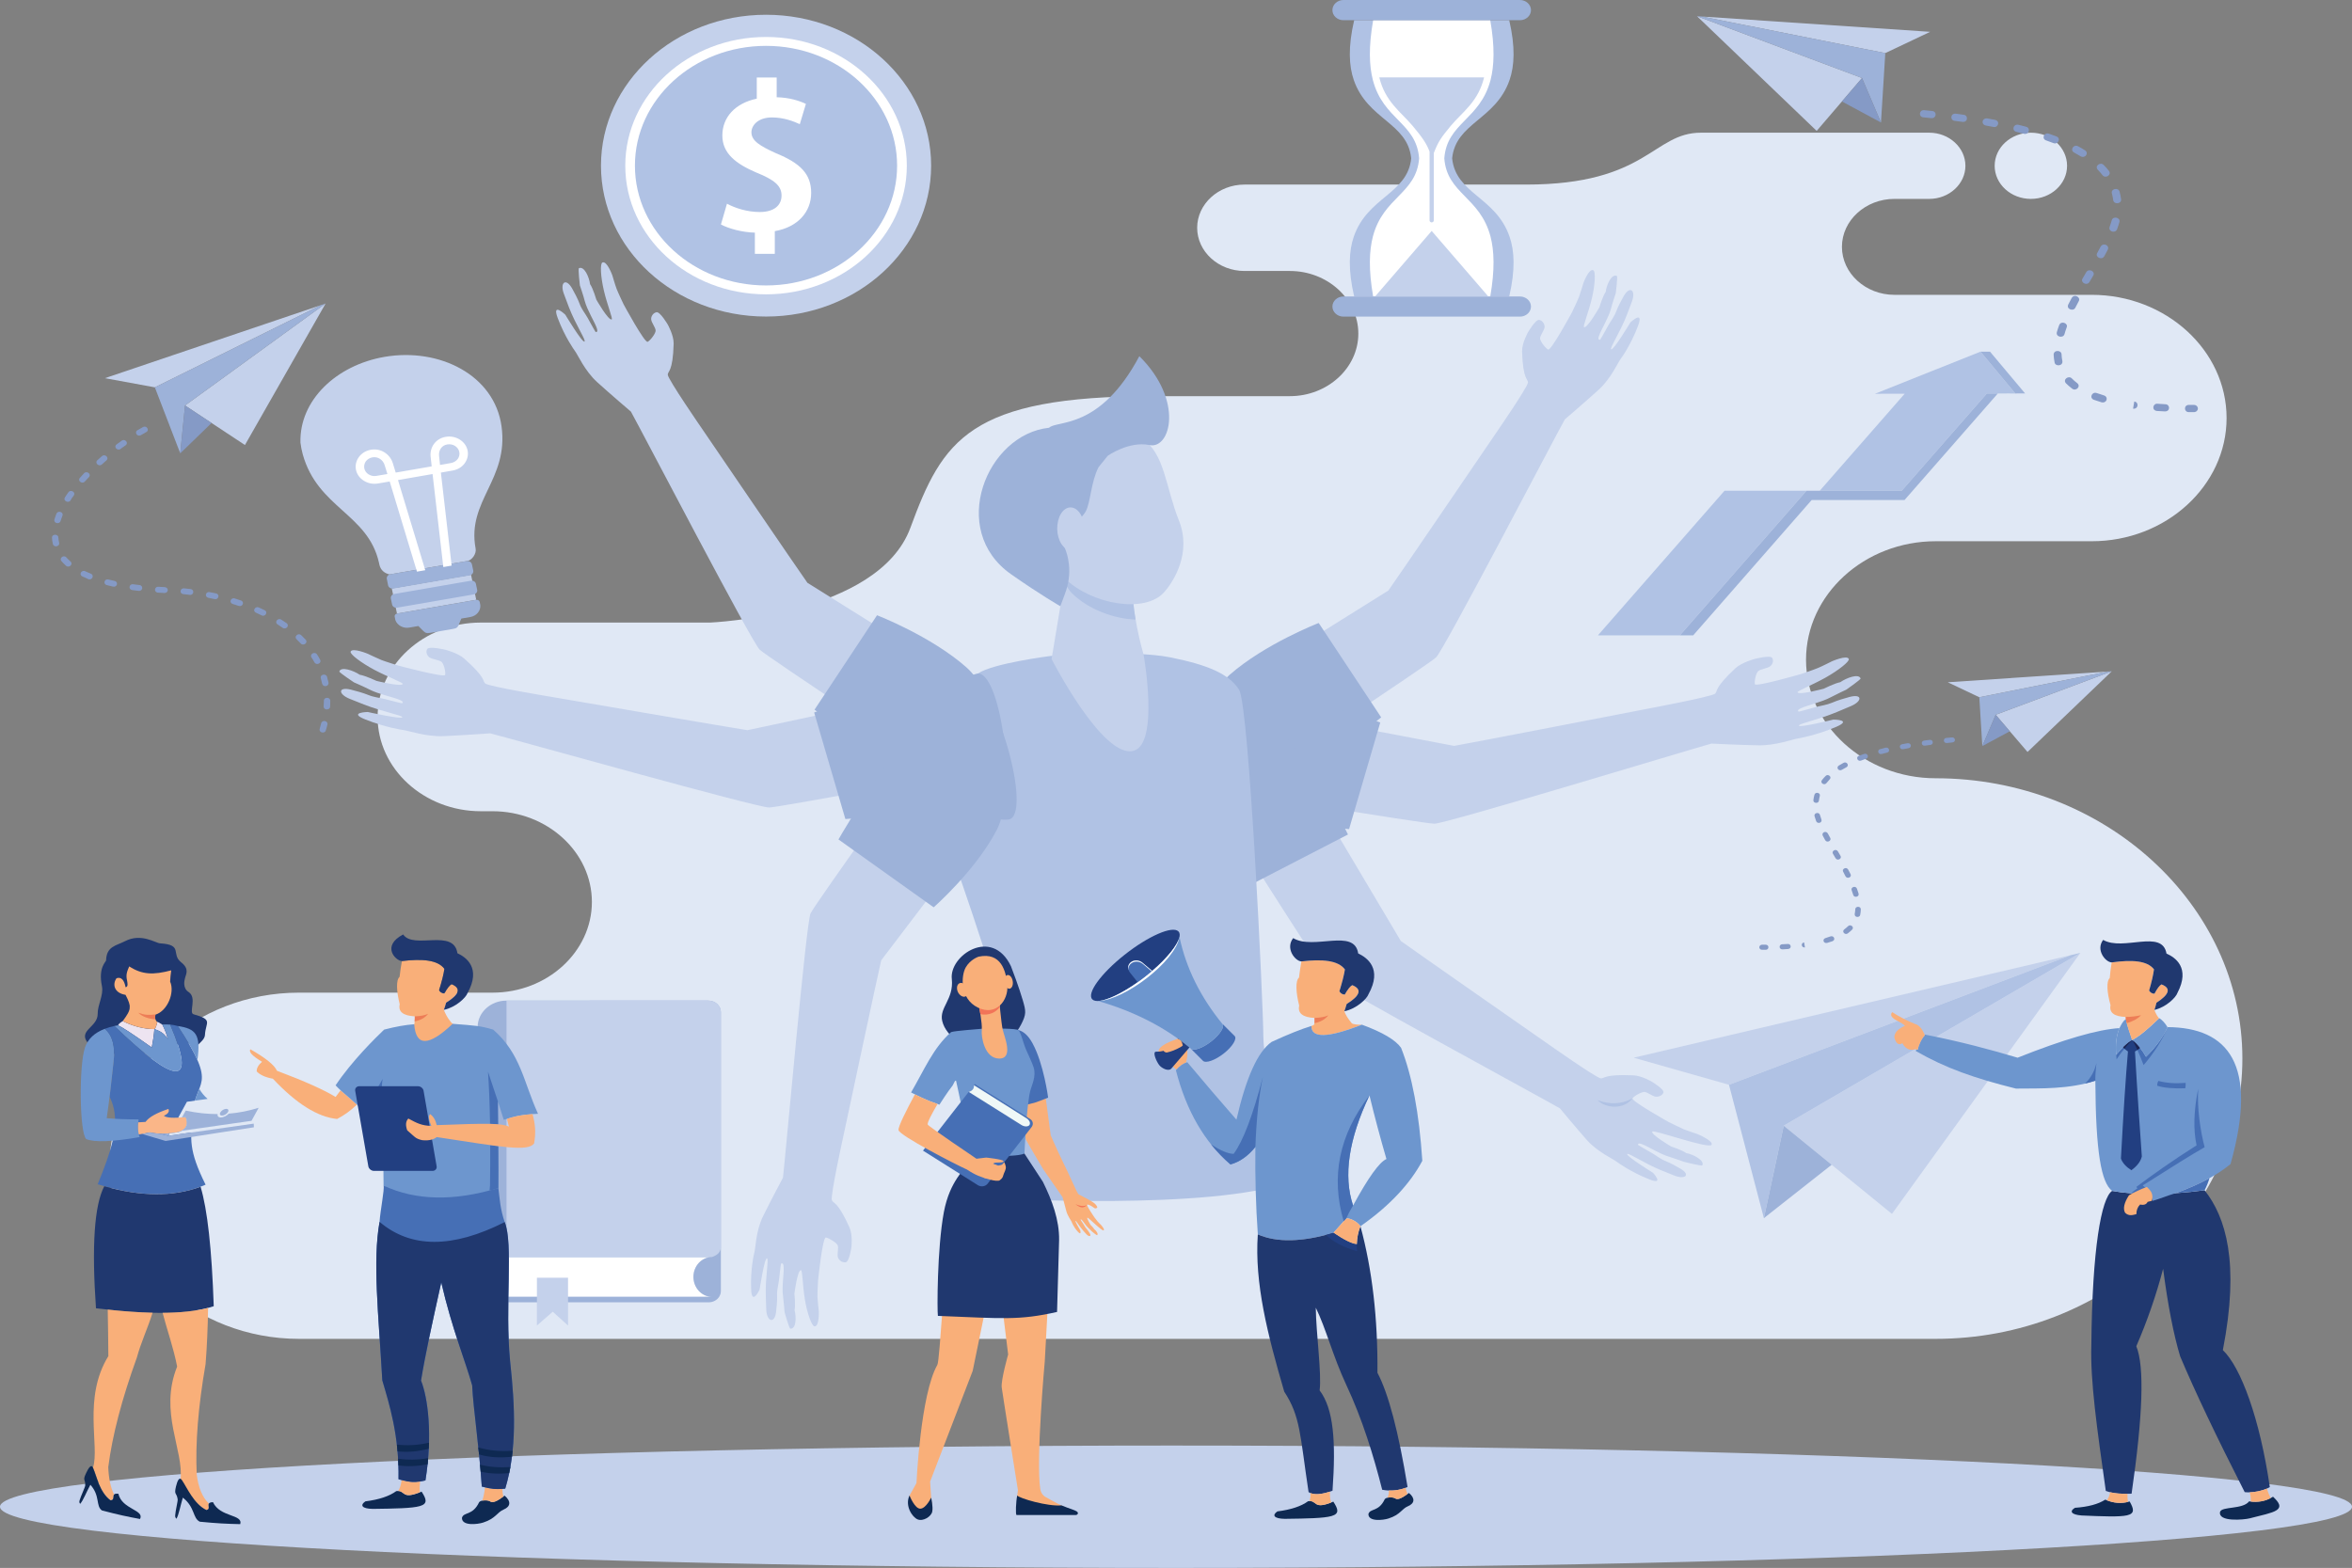<?xml version="1.0" encoding="UTF-8"?><svg id="a" xmlns="http://www.w3.org/2000/svg" viewBox="0 0 2277.8 1518.76"><rect x="0" y="0" width="2277.8" height="1518.76" fill="#808080" stroke="none"/><path d="M1966.82,192.66c-19.4,0-35.08-14.37-35.08-32.06s15.68-32.06,35.08-32.06,35.04,14.37,35.04,32.06-15.68,32.06-35.04,32.06h0ZM477,961.52h-187.4c-100.83,0-183.45,75.44-183.45,167.68h0c0,92.24,82.62,167.68,183.45,167.68H1874.63c163.38,0,297.01-122.22,297.01-271.51h0c0-149.29-133.63-271.51-297.01-271.51h0c-69.05,0-125.58-51.64-125.58-114.8h0c0-63.16,56.53-114.79,125.58-114.79h151.15c71.82,0,130.56-53.72,130.56-119.31h0c0-65.66-58.74-119.37-130.56-119.37h-191.12c-27.94,0-50.83-20.89-50.83-46.5h0c0-25.54,22.89-46.43,50.83-46.43h33.71c19.29,0,35.04-14.44,35.04-32.06h0c0-17.63-15.75-32.06-35.04-32.06h-221.12c-46.54,0-51.74,50.25-169.36,50.25h-272.7c-25.17,0-45.79,18.88-45.79,41.85h0c0,23.04,20.62,41.85,45.79,41.85h43.97c36.48,0,66.32,27.28,66.32,60.66h0c0,33.31-29.84,60.59-66.32,60.59h-132.35c-178.59,0-203.88,42.68-235.16,127.56-31.28,84.88-193.85,91.75-193.85,91.75h-222.17c-54.97,0-99.93,41.09-99.93,91.34h0c0,50.25,44.95,91.41,99.93,91.41h11.39c52.92,0,96.21,39.56,96.21,87.86h0c0,48.31-43.28,87.87-96.21,87.87h0Z" style="fill:#e0e8f5; fill-rule:evenodd;"/><polygon points="315.34 293.99 179.2 392.76 237.21 431.07 315.34 293.99" style="fill:#c4d1eb; fill-rule:evenodd;"/><polygon points="149.96 375.2 310.71 295.59 101.6 366.31 149.96 375.2" style="fill:#c4d1eb; fill-rule:evenodd;"/><polygon points="149.96 375.2 174.57 439.12 179.2 392.76 315.34 293.99 310.71 295.59 149.96 375.2" style="fill:#9db2d9; fill-rule:evenodd;"/><polygon points="174.57 439.12 204.87 409.76 179.2 392.76 174.57 439.12" style="fill:#859ac6; fill-rule:evenodd;"/><path d="M138.43,413.72c3.72-2.01,6.6,3.05,3.26,4.79-1.75,.97-3.5,2.01-5.17,2.98-3.95,2.08-6.53-3.05-3.41-4.72,1.75-1.04,3.57-2.08,5.32-3.05h0Zm177.14,293.72c-.91,3.61-6.98,2.29-5.99-1.39,.52-1.8,.98-3.61,1.44-5.41,1.06-3.89,6.98-2.22,6.07,1.18-.46,1.87-.92,3.75-1.53,5.62h0Zm4.1-22.9c0,3.4-6.22,3.82-6.22-.28,.15-1.87,.23-3.68,.23-5.55,0-3.75,6.15-3.68,6.15,0,0,1.94,0,3.89-.15,5.83h0Zm-1.52-23.25c.46,3.82-5.16,4.65-6.15,1.04-.38-1.73-.83-3.61-1.3-5.34-1.06-3.75,5.02-4.93,6.01-1.46,.53,1.87,.99,3.82,1.44,5.76h0Zm-8.12-22.21c1.82,2.92-3.26,6.11-5.54,2.5-.84-1.53-1.82-3.4-2.88-4.79-1.98-3.33,3.41-6.04,5.39-2.91,1.14,1.67,2.13,3.47,3.03,5.2h0Zm-14.05-19.5c2.73,2.99-2.13,6.52-4.71,3.75-1.36-1.39-2.65-2.78-4.02-4.09-2.81-2.57,1.45-6.73,4.48-3.96,1.44,1.46,2.89,2.85,4.25,4.3h0Zm-18.45-15.96c3.34,2.57-.84,6.73-3.8,4.51-1.6-1.11-3.26-2.22-4.94-3.33-3.33-2.15,.31-6.73,3.65-4.58,1.67,1.04,3.42,2.22,5.09,3.4h0Zm-21.26-12.56c3.72,2.01,.38,6.8-2.96,5-1.75-.83-3.57-1.73-5.39-2.57-4.03-2.01-.38-6.66,2.73-5.07,1.89,.9,3.72,1.73,5.61,2.64h0Zm-23-9.44c3.87,1.32,1.67,6.59-2.13,5.27l-5.77-1.87c-4.1-1.39-1.59-6.59,1.98-5.34,1.97,.63,3.95,1.25,5.92,1.94h0Zm-24-6.8c3.95,.9,2.43,6.39-1.52,5.48l-5.92-1.25c-4.25-.97-2.43-6.39,1.21-5.48l6.23,1.25h0Zm-24.75-4.23c3.94,.42,3.34,6.11-.76,5.62l-6.15-.7c-4.18-.41-3.27-6.04,.68-5.62,2.05,.21,4.1,.42,6.23,.69h0Zm-24.9-1.87c4.1,.49,3.64,5.69-.46,5.69-2.05-.14-4.1-.21-6.23-.35-4.41-.55-3.19-6.11,.46-5.69l6.23,.35h0Zm-24.53-2.01c4.03,.48,3.26,6.11-.84,5.62-2.05-.21-4.1-.49-6.22-.76-3.8-.49-3.35-6.11,.98-5.62,2.05,.28,4.03,.56,6.08,.76h0Zm-24.07-3.96c3.94,.9,2.43,6.39-1.52,5.48-2.05-.42-4.1-.9-6.07-1.46-3.72-.83-2.58-6.46,1.67-5.42,1.98,.49,3.95,.97,5.92,1.39h0Zm-23.01-7.01c3.57,1.39,1.37,6.73-2.58,5.21-1.9-.83-3.88-1.74-5.77-2.64-3.72-1.87-.46-6.73,2.96-4.93,1.67,.83,3.65,1.67,5.39,2.36h0Zm-19.67-11.8c2.81,2.64-1.52,6.66-4.48,4.03-1.59-1.46-3.03-2.92-4.4-4.51-2.36-2.64,2.13-6.59,4.93-3.4,1.21,1.39,2.58,2.64,3.95,3.89h0Zm-11.08-18.12c.91,3.33-5.02,5.07-6.07,1.11-.46-2.01-.76-3.96-.84-6.04,0-4.09,6.15-3.61,6.15-.28,.16,1.8,.38,3.47,.76,5.2h0Zm1.36-21.1c-.91,3.4-6.99,2.29-5.92-1.53,.54-1.87,1.21-3.75,1.98-5.62,1.44-3.54,7.29-1.53,5.77,2.01-.61,1.66-1.29,3.4-1.82,5.13h0Zm9.72-20.06c-2.04,3.19-7.51,.49-5.47-2.85,.91-1.53,2.28-3.47,3.34-4.93,1.83-2.91,7.45-.55,5.25,3.05-1,1.25-2.52,3.4-3.12,4.72h0Zm13.82-18.25c-2.66,2.98-7.36-.76-4.79-3.54,1.29-1.53,2.66-2.98,4.03-4.44,2.58-2.78,7.44,.76,4.7,3.75-1.36,1.39-2.65,2.78-3.95,4.23h0Zm16.48-16.52c-2.81,2.57-7.29-1.39-4.33-4.1,1.36-1.32,2.97-2.71,4.4-3.96,2.81-2.5,7.37,1.32,4.33,4.16-1.44,1.25-2.97,2.57-4.4,3.89h0Zm18.15-15.06c-3.04,2.36-7.14-1.94-3.88-4.37l4.94-3.61c2.88-2.22,7.14,1.94,3.8,4.51-1.68,1.04-3.27,2.36-4.86,3.47Z" style="fill:#859ac6; fill-rule:evenodd;"/><polygon points="1643.47 15.69 1803.27 75.58 1759.37 126.8 1643.47 15.69" style="fill:#c4d1eb; fill-rule:evenodd;"/><polygon points="1825.82 51.43 1648.37 16.03 1869.25 30.82 1825.82 51.43" style="fill:#c4d1eb; fill-rule:evenodd;"/><polygon points="1825.82 51.43 1821.64 118.68 1803.27 75.58 1643.47 15.69 1648.37 16.03 1825.82 51.43" style="fill:#9db2d9; fill-rule:evenodd;"/><polygon points="1821.64 118.68 1783.83 98.28 1803.27 75.58 1821.64 118.68" style="fill:#859ac6; fill-rule:evenodd;"/><path d="M1862.76,113.68c-5.2-.55-4.06-7.5,.76-6.94l7.67,.76c5.13,.56,4.07,7.5-.88,6.94l-7.55-.77h0Zm261.96,278.52c3.42,0,5.09,3.82,2.77,5.9-.53,.62-1.67,1.11-2.77,1.11h-4.93c-4.93,0-5.05-7.01,.07-7.01h4.86Zm-27.67-.63c4.51,0,5.16,6.94-.42,6.94l-7.7-.42c-5.51-.62-3.99-7.5,.57-7.01l7.55,.49h0Zm-30.11-2.64c4.7,.55,4.09,7.5-1.18,6.94l1.18-6.94h0Zm-29.31-5.9c4.59,1.53,2.77,7.84-2.39,6.66-2.54-.76-4.98-1.6-7.44-2.43-4.67-1.8-1.9-8.12,2.81-6.52,2.31,.83,4.67,1.6,7.02,2.29h0Zm-26-11.94c3.98,3.05-1.03,8.26-4.82,5.41-2.12-1.67-4.14-3.33-6.03-5.21-3.38-3.75,2.69-7.98,5.76-4.65,1.56,1.6,3.27,3.05,5.09,4.44h0Zm-14.31-21.31c.68,5-6.99,5.41-7.55,1.25-.53-2.5-.8-4.93-.92-7.5,0-4.86,7.68-4.58,7.68-.14,.07,2.15,.33,4.3,.79,6.38h0Zm2.05-26.16c-1.18,4.3-8.66,2.84-7.41-1.87,.68-2.29,1.41-4.65,2.28-6.87,1.86-4.58,8.93-1.8,7.25,2.22-.8,2.15-1.52,4.37-2.12,6.52h0Zm10.56-25.68c-1.9,4.09-9.04,1.53-6.95-2.91,1.06-2.15,2.16-4.3,3.34-6.39,2.77-4.51,9.07-.49,6.87,3.05-1.13,2.08-2.2,4.16-3.26,6.25h0Zm13.66-24.85c-2.62,4.23-9.11,.49-6.76-3.26l3.61-6.18c2.62-4.23,9.15-.49,6.76,3.26-1.26,2.01-2.43,4.16-3.61,6.18h0Zm14.28-24.85c-2.78,4.37-9.07,.42-6.83-3.12l3.34-6.25c2.62-4.23,8.88-1.18,6.91,2.99l-3.41,6.39h0Zm12.44-26.17c-1.74,4.16-8.54,2.5-7.29-2.22,.8-2.15,1.49-4.23,2.09-6.45,1.21-4.44,8.69-2.78,7.44,1.73-.65,2.36-1.41,4.58-2.25,6.94h0Zm3.88-29.08c.61,4.58-7.02,5.41-7.64,.83-.26-2.15-.72-4.3-1.29-6.46-1.25-4.51,6.23-6.18,7.44-1.73,.65,2.43,1.14,4.86,1.48,7.36h0Zm-11.81-27.48c3,3.89-3.3,7.84-6.19,4.16-1.44-1.8-2.92-3.54-4.55-5.21-3.49-3.82,2.7-7.91,5.69-4.65,1.79,1.73,3.5,3.75,5.05,5.69h0Zm-23.16-19.92c3.98,2.57,.37,8.19-4.25,5.83-2.09-1.32-4.14-2.5-6.31-3.68-4.25-2.22-.61-8.4,3.91-6.04,2.28,1.25,4.48,2.5,6.65,3.89h0Zm-27.68-13.46c4.71,1.88,1.6,8.26-2.96,6.46-2.32-.9-4.67-1.74-6.99-2.57-4.7-1.59-2.04-8.12,2.7-6.52,2.43,.83,4.86,1.74,7.25,2.64h0Zm-29.39-9.37c4.6,1.11,3.11,7.98-2.08,6.8l-7.33-1.88c-4.79-1.11-3.04-7.91,1.97-6.8l7.44,1.87h0Zm-30.07-6.66c5.32,1.18,3,7.91-1.51,6.87l-7.44-1.39c-4.9-1.11-3.72-7.43,1.41-6.87l7.55,1.39h0Zm-30.37-4.93c4.78,.56,4.1,7.5-1.14,6.87l-7.52-.97c-4.86-.56-4.14-7.5,1.06-6.94l7.59,1.04Z" style="fill:#859ac6; fill-rule:evenodd;"/><polygon points="2045.14 650.25 1932.73 692.37 1963.56 728.39 2045.14 650.25" style="fill:#c4d1eb; fill-rule:evenodd;"/><polygon points="1916.86 675.37 2041.69 650.45 1886.29 660.87 1916.86 675.37" style="fill:#c4d1eb; fill-rule:evenodd;"/><polygon points="1916.86 675.37 1919.78 722.7 1932.73 692.37 2045.14 650.25 2041.69 650.45 1916.86 675.37" style="fill:#9db2d9; fill-rule:evenodd;"/><polygon points="1919.78 722.7 1946.4 708.34 1932.73 692.37 1919.78 722.7" style="fill:#859ac6; fill-rule:evenodd;"/><path d="M1890.85,719.16c3.68-.42,2.85-5.27-.57-4.86l-5.39,.49c-3.57,.42-2.81,5.34,.65,4.93l5.31-.56h0Zm-184.32,195.93c-2.43,0-3.57,2.71-1.97,4.16,.38,.48,1.21,.76,1.97,.76h3.45c3.5,0,3.57-4.93-.04-4.93h-3.42Zm19.48-.42c-3.19,0-3.65,4.93,.26,4.93l5.47-.35c3.83-.42,2.81-5.28-.42-4.86l-5.32,.28h0Zm21.18-1.8c-3.34,.35-2.88,5.27,.84,4.86l-.84-4.86h0Zm20.62-4.17c-3.23,1.04-1.94,5.48,1.67,4.65,1.78-.48,3.52-1.11,5.24-1.67,3.3-1.32,1.33-5.76-1.98-4.65-1.63,.62-3.26,1.11-4.93,1.66h0Zm18.3-8.47c-2.81,2.15,.72,5.9,3.38,3.89,1.52-1.18,2.93-2.36,4.25-3.68,2.39-2.64-1.9-5.62-4.02-3.26-1.14,1.11-2.32,2.08-3.61,3.05h0Zm10.09-14.92c-.49,3.54,4.9,3.82,5.32,.83,.34-1.73,.53-3.47,.61-5.28,0-3.4-5.39-3.19-5.39-.07-.04,1.53-.27,2.98-.54,4.51h0Zm-1.44-18.46c.79,3.05,6.07,2.01,5.2-1.25-.49-1.67-1.02-3.33-1.63-4.86-1.33-3.26-6.26-1.32-5.09,1.6,.57,1.46,1.03,2.98,1.52,4.51h0Zm-7.48-18.04c1.37,2.84,6.38,1.11,4.93-2.01-.76-1.53-1.56-3.06-2.35-4.51-1.98-3.19-6.42-.35-4.82,2.15,.76,1.46,1.52,2.92,2.24,4.38h0Zm-9.61-17.49c1.9,2.98,6.42,.35,4.78-2.29l-2.55-4.37c-1.86-2.98-6.41-.35-4.78,2.36,.88,1.39,1.71,2.85,2.55,4.3h0Zm-10.06-17.49c1.98,3.12,6.42,.35,4.87-2.22l-2.36-4.37c-1.87-2.91-6.27-.76-4.9,2.15l2.39,4.44h0Zm-8.73-18.39c1.21,2.91,6.04,1.73,5.12-1.53-.53-1.53-1.06-2.99-1.48-4.58-.84-3.13-6.07-1.94-5.24,1.25,.46,1.6,.99,3.19,1.6,4.86h0Zm-2.7-20.48c-.46,3.19,4.9,3.82,5.35,.62,.19-1.52,.49-3.05,.88-4.58,.91-3.19-4.33-4.3-5.2-1.18-.46,1.67-.83,3.4-1.03,5.14h0Zm8.28-19.29c-2.09,2.71,2.31,5.48,4.36,2.91,1.03-1.32,2.05-2.5,3.19-3.68,2.43-2.64-1.89-5.62-3.99-3.26-1.29,1.25-2.46,2.64-3.56,4.03h0Zm16.29-14.09c-2.78,1.88-.23,5.83,2.99,4.1,1.48-.9,2.93-1.74,4.45-2.5,3-1.6,.41-5.9-2.74-4.3-1.6,.9-3.19,1.8-4.71,2.71h0Zm19.47-9.44c-3.3,1.32-1.1,5.83,2.09,4.58,1.63-.62,3.3-1.25,4.93-1.8,3.3-1.11,1.45-5.76-1.93-4.65-1.71,.62-3.38,1.25-5.09,1.87h0Zm20.7-6.52c-3.26,.69-2.2,5.55,1.44,4.72l5.16-1.32c3.38-.76,2.16-5.55-1.36-4.79l-5.24,1.39h0Zm21.14-4.72c-3.72,.83-2.09,5.48,1.1,4.79l5.24-.97c3.42-.76,2.62-5.21-1.02-4.79l-5.32,.97h0Zm21.37-3.54c-3.38,.42-2.89,5.34,.79,4.93l5.32-.76c3.38-.35,2.88-5.27-.76-4.86l-5.35,.69Z" style="fill:#859ac6; fill-rule:evenodd;"/><path d="M263.94,1014.62c.16,8.26,.61,15.13,1.37,19.99-.76-4.86-1.21-11.73-1.37-19.99Z" style="fill:#ecebe8; fill-rule:evenodd;"/><path d="M570.7,1217.62h-79.19c-11.61,0-21.03,8.68-21.03,19.23s9.42,19.29,21.03,19.29h197.96c-9.88,0-17.92-8.67-17.92-19.29s8.05-19.23,17.92-19.23h-118.76Z" style="fill:#fff; fill-rule:evenodd;"/><path d="M470.47,1236.85c0-10.55,9.42-19.23,21.03-19.23h197.96c-9.88,0-17.92,8.68-17.92,19.23s8.05,19.29,17.92,19.29h-197.96c-11.61,0-21.03-8.67-21.03-19.29h0Zm100.23-267.62h-80.18c-15.33,0-27.94,11.45-27.94,25.54v243.12c0,12.98,11.62,23.6,25.82,23.6h197.88c4.33,0,8.2-2.15,10.18-5.35,1.06-1.66,1.67-3.54,1.67-5.55v-270.26c0-6.11-5.47-11.11-12.15-11.11h-115.27Z" style="fill:#9db2d9; fill-rule:evenodd;"/><polygon points="519.98 1237.68 550.12 1237.68 550.12 1283.97 535.32 1270.58 519.98 1283.97 519.98 1237.68" style="fill:#c4d1eb; fill-rule:evenodd;"/><path d="M689.46,1217.62c5.24-1.73,8.2-4.65,8.66-8.81v-228.48c0-6.11-5.47-11.11-12.15-11.11h-195.45v248.39h198.95Z" style="fill:#c4d1eb; fill-rule:evenodd;"/><path d="M741.85,14.3c88.39,0,159.91,65.45,159.91,146.16s-71.53,146.16-159.91,146.16-159.83-65.38-159.83-146.16S653.62,14.3,741.85,14.3Z" style="fill:#c4d1eb; fill-rule:evenodd;"/><path d="M741.85,35.81c75.32,0,136.37,55.87,136.37,124.65s-61.05,124.65-136.37,124.65-136.3-55.8-136.3-124.65,61.05-124.65,136.3-124.65Z" style="fill:#fff; fill-rule:evenodd;"/><ellipse cx="741.85" cy="160.46" rx="126.95" ry="116.04" style="fill:#b0c2e4;"/><path d="M780.5,100.64c-6.45-3.05-15.72-6.11-28.32-6.45v-19.09h-19.28v20.48c-20.96,4.37-33.34,18.04-33.34,35.67s13.6,27.55,32.73,35.81c18.07,7.22,24.6,13.12,24.6,22.35s-6.91,15.96-21.11,15.96c-12.38,0-24-3.89-31.74-8.05l-5.85,20.13c7.52,3.96,20.28,7.56,32.88,7.91v20.54h19.29v-22c22.33-3.89,35.23-18.67,35.23-37.06s-10.62-28.8-33.86-38.31c-15.49-7.01-24-12.08-24-20.34,0-7.01,6.69-14.44,19.89-14.44,11.39,0,21.11,3.82,26.95,6.52l5.92-19.64Z" style="fill:#fff; fill-rule:evenodd;"/><path d="M449.52,637.89c21.95,19.36,17.47,21.86,20.5,24.22,3.41,2.92,64.39,12.98,64.39,12.98,0,0,179.66,30.82,189.45,32.2l182.38-38.87,49.28,75.93s-199.78,37.55-210.63,37.83c-10.94,.35-248.98-66.49-270.17-71.83,0,0-27.79,1.94-45.1,2.71-17.31,.69-34.47-5.48-39.34-5.97-.83-.07-17.23-2.5-36.67-10.27-16.78-6.73,2.51-7.15,2.51-7.15,0,0,33.33,7.43,33.48,5.07,.16-1.88-18.45-5.07-37.06-12.29-4.63-1.87-9.49-3.75-13.74-5.48-11.46-4.58-11.61-12.01,1.06-8.95,4.4,1.11,11.85,3.12,16.93,5.2,5.39,2.22,11.16,2.71,16.18,3.96,9.64,2.5,16.7,4.44,16.7,3.96-.15-.49,2.13-1.18-2.88-3.33-6.07-2.57-20.2-5.41-28.71-9.79-4.85-2.5-15.33-7.08-15.33-7.08,0,0-14.5-9.58-14.12-10.55,1.67-5.07,13.66-.9,19.74,3.19,5.32,.83,16.26,5.97,16.26,5.97,0,0,24.45,6.04,25.43,2.92,.38-1.25-14.2-6.59-27.72-13.74-12.44-6.66-23.84-15.2-22.78-17.56,1.75-4.03,16.55,2.08,16.55,2.08,0,0,9.87,4.72,13.37,6.11,4.1,1.6,16.7,5.48,16.7,5.48,0,0,44.35,11.87,44.95,8.88,.61-2.99-1.37-11.24-3.8-12.84-2.51-1.6-8.73-2.36-11.24-3.96-2.43-1.6-4.18-5.55-2.28-8.33,1.83-2.85,17.01,.69,17.01,.69,0,0,12.3,2.99,18.68,8.61Z" style="fill:#c4d1eb; fill-rule:evenodd;"/><path d="M1474.06,340.29c.79,27.83,5.77,26.51,5.7,30.19,0,4.23-33.07,52.12-33.07,52.12,0,0-96.59,141.86-102.13,149.43l-154.6,96.61,27.94,84.46s165.27-109.17,172.86-116.32c7.63-7.15,114.66-212.65,124.72-230.56,0,0,20.28-17.35,32.61-28.59,12.29-11.1,18.87-26.86,21.79-30.47,.5-.62,9.65-13.25,16.52-31.65,5.88-15.82-7.44-3.19-7.44-3.19,0,0-16.55,27.55-18.6,26.03-1.63-1.18,8.39-15.89,15.15-33.25,1.67-4.44,3.38-8.95,4.9-12.98,4.07-10.76-1.82-15.96-7.9-5.34-2.13,3.75-5.58,10.13-7.33,14.92-1.86,5.21-5.35,9.37-7.66,13.53-4.56,8.19-7.79,14.3-8.1,13.95-.3-.42-2.46,.62-.75-4.16,2.01-5.83,9.22-17.35,11.46-25.96,1.25-4.93,4.67-15.13,4.67-15.13,0,0,2.05-16.24,1.06-16.66-5.24-2.29-9.99,8.61-10.82,15.48-2.93,4.16-6.12,14.92-6.12,14.92,0,0-11.69,20.61-14.88,19.22-1.26-.69,4.28-14.02,7.63-27.97,3.03-12.91,3.91-26.37,1.21-27.21-4.36-1.6-9.41,12.42-9.41,12.42,0,0-2.93,9.93-4.21,13.26-1.45,3.75-6.76,14.92-6.76,14.92,0,0-20.46,37.89-23.27,36.3-2.82-1.67-8.12-8.54-7.74-11.24,.38-2.78,3.95-7.5,4.33-10.2,.38-2.78-1.6-6.59-5.13-7.29-3.57-.69-10.93,12.01-10.93,12.01,0,0-5.85,10.27-5.7,18.39Z" style="fill:#c4d1eb; fill-rule:evenodd;"/><path d="M1680.71,647.26c-21.38,19.85-16.86,22.21-19.78,24.71-3.38,2.91-64.05,14.3-64.05,14.3,0,0-178.89,34.7-188.62,36.23l-183.37-34.91-47.27,76.97s200.64,33.25,211.58,33.31c10.89,.07,247.16-71.83,268.23-77.59,0,0,27.75,1.39,45.21,1.67,17.28,.42,34.25-6.18,39.11-6.73,.84-.14,17.16-2.91,36.41-11.1,16.56-7.08-2.66-7.08-2.66-7.08,0,0-33.15,8.19-33.37,5.83-.27-1.94,18.3-5.48,36.67-13.12,4.67-1.94,9.42-3.96,13.67-5.76,11.32-4.79,11.28-12.21-1.29-8.88-4.41,1.18-11.85,3.33-16.83,5.55-5.39,2.29-11.12,2.91-16.02,4.3-9.64,2.64-16.63,4.72-16.63,4.3,.15-.48-2.16-1.18,2.82-3.4,5.99-2.71,20.04-5.9,28.39-10.41,4.75-2.57,15.18-7.43,15.18-7.43,0,0,14.24-9.92,13.82-10.83-1.78-5-13.62-.63-19.66,3.61-5.32,.97-16.02,6.31-16.02,6.31,0,0-24.3,6.53-25.44,3.47-.34-1.25,14.05-6.87,27.34-14.3,12.29-6.94,23.53-15.75,22.32-18.04-1.78-4.02-16.36,2.36-16.36,2.36,0,0-9.87,5-13.33,6.39-3.99,1.73-16.48,5.9-16.48,5.9,0,0-44.08,12.77-44.76,9.86-.65-2.98,1.1-11.31,3.53-12.91,2.39-1.67,8.58-2.57,11.01-4.23,2.43-1.6,4.06-5.62,2.16-8.4-1.9-2.85-17.05,1.11-17.05,1.11,0,0-12.15,3.26-18.49,8.95Z" style="fill:#c4d1eb; fill-rule:evenodd;"/><path d="M1337.61,694.87l-60.51-91.41s-51.86,19.99-86.42,50.32c-34.89,30.54-63.36,145.4-40.69,147.56,50.79,4.65,187.62-106.47,187.62-106.47Z" style="fill:#9db2d9; fill-rule:evenodd;"/><path d="M1306.52,803.07l30.18-103.2s-51.75-20.34-99.55-22.14c-48.29-1.73-158.58,59.06-144.61,75.44,31.51,36.72,213.97,49.9,213.97,49.9Z" style="fill:#9db2d9; fill-rule:evenodd;"/><path d="M818.7,793.36l-30.22-103.2s51.78-20.34,99.63-22.14c48.21-1.74,158.54,59.06,144.57,75.51-31.58,36.65-213.97,49.83-213.97,49.83Z" style="fill:#9db2d9; fill-rule:evenodd;"/><path d="M1581.51,1041.61c-28.48-1.25-27.56,3.26-31.25,2.92-4.25-.28-50.31-32.76-50.31-32.76,0,0-136.18-94.95-143.32-100.29l-84.97-143.05-88.61,19.02s96.92,153.24,103.49,160.46c6.53,7.15,206.8,115.56,224.15,125.69,0,0,15.84,19.08,26.16,30.74,10.4,11.66,25.82,18.4,29.31,21.31,.49,.35,12.65,9.37,30.76,16.59,15.64,6.38,3.98-6.18,3.98-6.18,0,0-26.69-16.52-24.94-18.19,1.36-1.39,15.33,8.47,32.53,15.62,4.45,1.81,8.77,3.54,12.79,5.14,10.56,4.23,16.48-.49,6.15-6.59-3.64-2.22-9.8-5.55-14.5-7.43-5.17-2.08-9.19-5.48-13.22-7.77-7.97-4.58-13.9-7.91-13.51-8.05,.49-.21-.38-2.15,4.36-.35,5.74,2.15,16.74,9.3,25.47,11.87,4.94,1.53,14.96,5.13,14.96,5.13,0,0,17.09,4.3,17.55,3.4,2.77-4.44-8.54-10.76-15.46-11.87-4.02-2.98-14.73-6.45-14.73-6.45,0,0-19.93-11.73-18.19-14.37,1.4-2.22,55.01,17.28,57.44,12.7,1.94-3.82-13.9-10.41-13.9-10.41,0,0-9.95-3.26-13.14-4.58-3.71-1.6-14.65-7.08-14.65-7.08,0,0-36.79-20.54-34.89-22.97,1.83-2.36,9.31-6.59,12.08-6.04,2.77,.55,7.28,4.02,9.98,4.44,2.77,.55,6.91-.9,7.9-3.96,.95-3.12-11.31-10.48-11.31-10.48,0,0-9.91-5.9-18.19-6.18Z" style="fill:#c4d1eb; fill-rule:evenodd;"/><path d="M1305.42,808.35l-91.11,47.06s-39.03-70.72-55.55-105.29c-20.08-41.92-40.43-97.37-34.43-98.35,16.93-2.84,39.79-3.4,59.57,7.29,68.45,37.2,121.53,149.29,121.53,149.29Z" style="fill:#9db2d9; fill-rule:evenodd;"/><path d="M822.65,1188.89c-11.55-25.75-15.65-22.91-17.01-26.31-1.67-3.95,10.56-59.48,10.56-59.48,0,0,35-164.07,37.2-172.89l106.84-140.54-59.08-69.89s-111.85,155.81-116.18,164.97c-4.32,9.16-24.3,236.05-26.72,256.03,0,0-12.15,22.76-19.29,37.34-7.14,14.44-7.14,31.3-8.51,35.6-.22,.7-3.8,15.48-3.04,34.91,.61,16.73,8.21,.56,8.21,.56,0,0,4.7-31.09,7.14-30.33,2.05,.56-1.67,17.49-1.15,35.95,.16,4.65,.23,9.44,.46,13.74,.37,11.38,7.97,14.3,9.49,2.43,.53-4.16,1.22-11.31,.99-16.38-.22-5.41,1.44-10.48,1.9-15.13,1.06-9.16,1.74-15.89,2.13-15.68,.45,.35,2.13-1.39,2.35,3.68,.38,6.11-1.9,19.23-.61,27.97,.68,5,1.51,15.68,1.51,15.68,0,0,4.48,15.82,5.55,15.9,5.77,.41,5.92-11.25,4.1-17.98,1.07-4.86-.15-15.96-.15-15.96,0,0,2.89-23.04,6.38-22.76,1.45,.21,1.52,14.51,3.8,28.59,2.13,13.05,6.69,25.96,9.42,25.82,4.71,.07,4.02-14.71,4.02-14.71,0,0-1.14-10.2-1.29-13.67-.08-4.03,.61-16.17,.61-16.17,0,0,4.25-42.13,7.59-41.5,3.19,.62,10.94,5.34,11.54,7.98,.76,2.71-.76,8.26,0,10.96,.61,2.71,4.03,5.62,7.59,5.07,3.58-.49,5.55-14.71,5.55-14.71,0,0,1.44-11.52-1.89-19.09Z" style="fill:#c4d1eb; fill-rule:evenodd;"/><path d="M652.41,332.86c-.76,27.83-5.77,26.44-5.7,30.12,0,4.23,33.03,52.12,33.03,52.12,0,0,96.66,141.86,102.2,149.43l154.6,96.61-27.94,84.46s-165.31-109.17-172.9-116.32c-7.67-7.15-114.66-212.65-124.68-230.56,0,0-20.28-17.28-32.65-28.53-12.3-11.17-18.91-26.93-21.8-30.54-.46-.62-9.57-13.25-16.47-31.65-5.93-15.82,7.36-3.19,7.36-3.19,0,0,16.55,27.55,18.61,26.03,1.67-1.18-8.36-15.82-15.11-33.25-1.67-4.44-3.35-8.95-4.86-12.98-4.1-10.76,1.82-15.89,7.9-5.34,2.12,3.75,5.54,10.13,7.29,14.92,1.83,5.2,5.39,9.37,7.75,13.6,4.48,8.12,7.74,14.23,8.04,13.88,.31-.42,2.43,.62,.76-4.16-2.05-5.83-9.26-17.28-11.54-25.96-1.21-4.93-4.71-15.13-4.71-15.13,0,0-1.97-16.24-.91-16.66,5.16-2.29,9.87,8.61,10.78,15.48,2.88,4.16,6.07,14.99,6.07,14.99,0,0,11.7,20.54,14.88,19.16,1.21-.69-4.33-14.02-7.59-27.97-3.04-12.91-3.95-26.37-1.3-27.21,4.4-1.6,9.49,12.49,9.49,12.49,0,0,2.89,9.92,4.18,13.19,1.45,3.75,6.75,14.92,6.75,14.92,0,0,20.51,37.89,23.32,36.3,2.81-1.6,8.12-8.54,7.67-11.24-.3-2.78-3.95-7.5-4.25-10.2-.45-2.71,1.52-6.52,5.09-7.22,3.56-.69,10.93,11.94,10.93,11.94,0,0,5.85,10.27,5.7,18.46Z" style="fill:#c4d1eb; fill-rule:evenodd;"/><path d="M1547.15,1065.7c11.85,4.31,23.08,4.16,33.9-1.87-8.12,11.04-25.59,10.13-33.9,1.87Z" style="fill:#b0c2e4; fill-rule:evenodd;"/><path d="M1016.95,635.46s-55.13,7.01-69.62,16.8c-16.25,10.9-66.9,62.11-66.9,62.11,0,0,105.32,275.6,101.22,324.67-4.1,49.07-15.65,121.8-15.65,121.8,0,0,205.93,11.94,283.38-16.03,0,0-25.89-111.32-25.89-140.47s-13.78-320.99-23.5-336.26c-9.83-15.2-29.5-23.87-66.86-31.37-37.36-7.5-116.18-1.25-116.18-1.25Z" style="fill:#b0c2e4; fill-rule:evenodd;"/><path d="M1031.99,556.76l-13.59,81.62s49.78,97.23,79.54,88.84c24.94-7.08,9.61-93,9.61-93,0,0-13.63-46.29-9.57-69.47,4.14-22.97-65.99-7.98-65.99-7.98Z" style="fill:#c4d1eb; fill-rule:evenodd;"/><path d="M1097.97,564.74c4.14-22.97-65.99-7.98-65.99-7.98l-1.14,6.73c2.13,4.58,4.56,8.54,7.59,11.45,15.64,15.27,40.17,24.5,61.31,25.19-2.13-12.49-3.45-25.82-1.78-35.4Z" style="fill:#b0c2e4; fill-rule:evenodd;"/><path d="M1020.52,441.34c-1.98-.63-15.87,92.93,10.48,118.75,26.42,25.68,77.72,34.21,96.17,13.81,9.08-9.99,27.3-38.17,14.5-69.89-12.95-32.14-13.48-65.03-36.14-79.68-40.96-26.51-85,17-85,17Z" style="fill:#c4d1eb; fill-rule:evenodd;"/><path d="M1103.4,345.01c-38.34,71.97-79.84,61.77-87.43,69.33-60.53,6.38-97.96,99.04-36.76,141.93,29.01,20.33,47.69,30.95,47.69,30.95l4.55-12.29c3.41-9.16,4.86-18.95,3.72-28.59-.68-5.76-2.05-11.94-4.78-17.14-6.83-13.53,15.03-22.56,21.11-33.87,4.7-8.61,5.01-28.59,12.41-42.82l8.92-11.04s20.5-14.51,40.54-10.34c20.09,4.1,33.56-43.03-9.98-86.13Z" style="fill:#9db2d9; fill-rule:evenodd;"/><path d="M1050.14,511.99c.31,11.45-5.46,20.89-12.76,20.89-7.21,.14-13.29-9.02-13.52-20.48-.15-11.45,5.47-20.75,12.76-20.89,7.29-.14,13.36,9.09,13.51,20.47Z" style="fill:#c4d1eb; fill-rule:evenodd;"/><path d="M812.02,813.13l92.18,65.73s40.69-35.54,61.19-75.09c20.66-39.91,2.43-156.51-19.51-151.16-49.28,12.21-133.87,160.53-133.87,160.53Z" style="fill:#9db2d9; fill-rule:evenodd;"/><path d="M788.86,687.38l60.51-91.41s51.94,19.99,86.41,50.32c34.93,30.54,63.33,145.4,40.7,147.55-50.72,4.65-187.63-106.46-187.63-106.46Z" style="fill:#9db2d9; fill-rule:evenodd;"/><polygon points="1547.53 615.4 1626.91 615.4 1749.51 475.35 1670.12 475.35 1547.53 615.4" style="fill:#b0c2e4; fill-rule:evenodd;"/><polygon points="1762.34 475.35 1841.72 475.35 1924.15 381.17 1951.67 381.1 1918.03 340.63 1815.76 381.44 1844.61 381.37 1762.34 475.35" style="fill:#b0c2e4; fill-rule:evenodd;"/><polygon points="1826.35 484.37 1833.83 484.37 1844.42 484.37 1934.77 381.17 1924.15 381.17 1841.72 475.35 1762.34 475.35 1749.51 475.35 1626.91 615.4 1639.79 615.4 1735.46 506.09 1754.48 484.37 1826.35 484.37" style="fill:#9db2d9; fill-rule:evenodd;"/><polygon points="1918.03 340.63 1951.67 381.1 1934.77 381.17 1934.74 381.17 1961.2 381.1 1927.23 340.63 1927.07 340.63 1918.03 340.63" style="fill:#9db2d9; fill-rule:evenodd;"/><polygon points="379.44 570.01 456.2 556.76 461.21 580.98 384.44 594.31 379.44 570.01" style="fill:#c4d1eb; fill-rule:evenodd;"/><path d="M398.27,360.76l35.46-6.04c2.65-.42,5.16,1.18,5.77,3.61l6.68,32.41c.46,2.43-1.29,4.79-3.94,5.21l-35.38,6.04c-2.74,.49-5.32-1.18-5.77-3.61l-6.76-32.34c-.53-2.43,1.29-4.79,3.95-5.27Z" style="fill:#fff; fill-rule:evenodd;"/><path d="M377.31,556.41c-5.09-1.11-8.81-4.23-9.95-9.72l-.37-1.74c-10.71-47.33-59.16-52.75-73.74-104.66-1.06-3.89-1.82-7.7-2.28-11.52-1.14-41.09,34.77-75.02,81.32-83.08,53.08-9.16,106.61,17.49,113.44,67.39,7.07,51.57-33.78,71.97-25.13,118.2,1.06,5-3.57,11.8-8.66,12.21l-74.64,12.91Z" style="fill:#c4d1eb; fill-rule:evenodd;"/><path d="M465.16,586.12c.53,5.41-3.57,10.48-9.57,11.52l-8.81,1.53-2.43,5.76c-1.36,3.33-2.43,3.68-6.22,4.37l-20.81,3.61c-3.8,.62-5.01,.62-7.6-1.94l-4.55-4.58-8.81,1.53c-5.92,1.04-11.69-2.22-13.51-7.36l-.68-3.68c.07-1.25,.99-2.36,2.43-2.57l76.47-13.26c1.36-.28,2.81,.42,3.33,1.6,.08,.14,0,.35,.16,.42l.61,3.05h0Zm-83.37-10.76c-2.2,.41-3.65,2.36-3.27,4.44l1.21,5.76c.38,2.08,2.58,3.4,4.78,3.05l74.26-12.84c2.28-.41,3.8-2.43,3.34-4.44l-1.21-5.76c-.37-2.08-2.58-3.47-4.86-3.05l-74.26,12.84h0Zm-3.8-19.09l73.96-12.77c2.35-.42,4.63,1.04,5.08,3.12l1.29,6.04c.38,2.15-1.14,4.23-3.49,4.65l-73.95,12.77c-2.28,.41-4.57-1.04-5.02-3.12l-1.21-6.04c-.46-2.15,1.06-4.23,3.34-4.65Z" style="fill:#9db2d9; fill-rule:evenodd;"/><path d="M403.81,553.7l-26.42-87.31-11.4,1.94c-4.86,.83-9.72-.21-13.59-2.64h0c-3.87-2.36-6.75-6.11-7.67-10.62-.91-4.51,.31-8.95,2.88-12.42,2.58-3.54,6.69-6.18,11.62-7.01,4.86-.83,9.49,.21,13.14,2.57,3.79,2.36,6.68,6.04,8.04,10.41l2.81,9.16,34.85-6.04-1.06-9.51c-.45-4.44,.76-8.88,3.35-12.35,2.58-3.4,6.37-5.9,11.24-6.73,4.85-.9,9.72,.21,13.59,2.57h0c3.87,2.43,6.76,6.18,7.67,10.69,.91,4.44-.3,8.88-2.88,12.42-2.58,3.54-6.68,6.11-11.62,6.94l-11.39,2.01,10.41,90.09-8.06,1.39-10.4-90.09-33.48,5.83,26.42,87.31-8.05,1.39h0Zm-28.62-94.53l-2.66-8.54c-.76-2.64-2.43-4.86-4.72-6.25-1.97-1.25-4.4-1.8-7.05-1.39-2.67,.48-4.94,1.87-6.45,3.82-1.36,2.01-1.98,4.44-1.52,6.87,.53,2.5,2.13,4.58,4.18,5.83h.07c2.13,1.39,4.78,1.94,7.44,1.46l10.71-1.81h0Zm50.94-8.81l10.71-1.87c2.65-.49,4.93-1.94,6.46-3.89,1.36-1.87,2.04-4.37,1.51-6.8-.46-2.5-2.13-4.58-4.18-5.9h0c-2.13-1.32-4.78-1.87-7.52-1.39-2.58,.42-4.63,1.73-6,3.61-1.52,2.01-2.2,4.65-1.89,7.36l.91,8.88Z" style="fill:#fff; fill-rule:evenodd;"/><polygon points="2014.77 923 1727.45 1090.4 1832.27 1175.84 2014.77 923" style="fill:#c4d1eb; fill-rule:evenodd;"/><polygon points="1674.44 1050.77 2005.39 925.22 1582.15 1024.54 1674.44 1050.77" style="fill:#c4d1eb; fill-rule:evenodd;"/><polygon points="1674.44 1050.77 1708.24 1179.94 1727.45 1090.4 2014.77 923 2005.39 925.22 1674.44 1050.77" style="fill:#b0c2e4; fill-rule:evenodd;"/><polygon points="1708.24 1179.94 1773.88 1128.23 1727.45 1090.4 1708.24 1179.94" style="fill:#9db2d9; fill-rule:evenodd;"/><path d="M1461.61,287.19c6.03-25.96,5.08-44.28,.3-58.02-13.32-38.52-52.09-41.36-55.58-75.79,3.49-34.49,42.26-37.34,55.58-75.79,4.79-13.74,5.74-32.06-.3-58.02h-150.16c-6.04,25.96-5.09,44.28-.34,58.02,13.32,38.45,52.13,41.3,55.58,75.79-3.46,34.42-42.26,37.27-55.58,75.79-4.75,13.74-5.7,32.06,.34,58.02h150.16Z" style="fill:#b0c2e4; fill-rule:evenodd;"/><path d="M1443.24,287.19c4.55-25.96,3.83-44.28,.26-58.02-10.1-38.52-42.18-41.36-44.76-75.79,2.58-34.49,34.66-37.34,44.76-75.79,3.57-13.74,4.29-32.06-.26-58.02h-113.41c-4.55,25.96-3.83,44.28-.26,58.02,10.06,38.45,42.14,41.3,44.79,75.79-2.65,34.42-34.74,37.27-44.79,75.79-3.57,13.74-4.29,32.06,.26,58.02h113.41Z" style="fill:#fff; fill-rule:evenodd;"/><path d="M1301.05,19.57h170.96c5.85,0,10.67-4.37,10.67-9.78h0c0-5.35-4.82-9.79-10.67-9.79h-170.96c-5.88,0-10.67,4.44-10.67,9.79h0c0,5.41,4.78,9.78,10.67,9.78Z" style="fill:#9db2d9; fill-rule:evenodd;"/><path d="M1301.05,306.7h170.96c5.85,0,10.67-4.37,10.67-9.79h0c0-5.34-4.82-9.72-10.67-9.72h-170.96c-5.88,0-10.67,4.37-10.67,9.72h0c0,5.41,4.78,9.79,10.67,9.79Z" style="fill:#9db2d9; fill-rule:evenodd;"/><path d="M1368.1,121.94c8.77,10.55,13.33,16.66,16.36,24.92v66.63c0,1.04,.92,1.94,2.05,1.94h0c1.14,0,2.05-.9,2.05-1.94v-65.24c4.36-11.1,6.79-14.71,16.4-26.3,5.7-6.8,12.53-12.84,18.31-19.71,6.75-8.05,11.12-16.17,13.7-26.1l.3-1.18h-101.48l.3,1.18c2.58,9.92,6.95,18.04,13.71,26.1,5.74,6.87,12.57,12.91,18.3,19.71Z" style="fill:#c4d1eb; fill-rule:evenodd;"/><polygon points="1331.69 287.19 1441.37 287.19 1386.51 223.69 1331.69 287.19" style="fill:#c4d1eb; fill-rule:evenodd;"/><path d="M1138.9,1400.22C509.96,1400.22,0,1426.74,0,1459.5s509.96,59.27,1138.9,59.27,1138.9-26.58,1138.9-59.27-509.92-59.27-1138.9-59.27Z" style="fill:#c4d1eb; fill-rule:evenodd;"/><path d="M2045.52,1153.56c-10.52,6.73-19.32,56.42-20.16,149.15-1.14,34.77,5.47,80.86,14.01,141.45,6.98,2.71,17.2,3.12,24.97,2.71,10.87-75.17,12.66-123.19,4.57-142.83,10.47-24.22,19.28-49.42,25.96-75.03,4.67,35.61,10.18,63.85,16.51,84.81,14.08,33.45,34.89,77.31,62.5,131.52,6.38,.83,17.73-.91,24.33-4.86-9.64-66.35-28.09-116.18-45.48-132.7,16.54-84.81,2.77-128.95-17.7-154.84-36.6,4.93-68.38,4.58-89.52,.63Z" style="fill:#20386f; fill-rule:evenodd;"/><path d="M2160.14,1127.6c27.37-96.96-2.43-132.28-61.05-132.7-3.87,9.44-10.78,19.02-20.76,28.87-4.1-7.15-8.54-12.63-13.4-16.38-5.13,3.05-10.3,7.91-15.45,14.5-.91-10.06,.11-18.74,3.11-26.02-21.11,1.31-53.99,10.89-98.64,28.66-24.52-7.36-55.32-15.69-89.9-22.42l-.12,.07,.23,.63c-2.73,2.5-5.92,8.88-6.95,14.02-.53-.14-.88-.28-1.29-.35l-.61,1.53c28.89,16.66,56.99,26.45,97,36.44,25.41-.21,51.06,.69,76.92-7.64,.38,69.75,5.77,98.76,16.29,106.75,10.06,1.87,22.55,2.98,36.86,3.05,.91,1.53,1.64,4.17,2.32,6.59,6.68-1.87,14.08-5,22.21-7.42l2.24-.83c22.44-8.33,37.97-16.8,50.99-27.35Z" style="fill:#6d96ce; fill-rule:evenodd;"/><path d="M2015.95,1467.96c20.92,.9,36.55,1.53,43.92-.14,7.9-1.81,6.61-6.25,2.62-13.4-7.82,2.29-15.68,1.74-23.65-1.8-6.75,4.37-16.59,7.01-29.34,7.91-5.62,3.33-3.68,6.66,6.46,7.43h0Zm162.76,2.78c11.58-2.99,21.6-5,25.74-7.7,5.58-3.54,2.57-7.85-3.12-13.26-6.76,4.3-14.46,5.83-23.17,4.51-6.15,7.98-26.12,4.65-28.09,10.06-2.46,10.2,23.32,7.77,28.63,6.39Z" style="fill:#0e2952; fill-rule:evenodd;"/><path d="M2139.72,1141.28c-9.53,5.28-20.39,10-32.8,14.51,8.96-.63,18.38-1.53,28.13-2.85,2.05-4.02,3.57-7.77,4.67-11.66h0Zm-89.94-115.14c2.31-3.54,4.93-7.08,7.59-10.27-.53-.49-.99-.97-1.33-1.39-2.2,2.15-4.36,4.58-6.57,7.42,.08,1.46,.15,2.85,.31,4.24h0Zm-20.55,20.68c-.11-4.02,.27-9.72,1.06-17.07-1.86,7.98-5.5,14.57-11.08,19.85,3.38-.76,6.68-1.67,10.02-2.78h0Zm49.09-23.04c-1.86-3.26-3.84-6.18-5.85-8.74-.38,.28-1.25,1.11-2.47,2.01,1.9,4.23,3.95,9.3,5.96,14.64,9.88-11.38,19.29-25.89,23.12-36.79-3.87,9.44-10.78,19.02-20.76,28.87h0Zm4.06,132.84c-6.6-.07-12.83-.28-18.6-.7,2.05-1.88,4.1-3.47,6.19-4.79l-.95-1.46c13.94-10.62,35.31-25.75,58.28-40.25-3.3-15.06-2.81-33.39,1.56-54.9-1.18,18.95,2.09,40.88,6.22,56.7-13.21,7.56-30.48,18.32-59.94,37.06,2.77,2.15,5.16,4.93,7.25,8.33Z" style="fill:#466fb5; fill-rule:evenodd;"/><path d="M2074.26,1120.25c-1.93-27.35-4.29-60.52-6.64-101.75,2.51-1.18,4.25-3.05,4.86-3.47-2.4-3.05-4.94-5.62-7.55-7.64-2.93,1.81-5.92,4.17-8.89,7.08,.91,1.11,2.51,2.5,4.78,4.02-2.2,25.33-4.44,59.96-6.79,103.69,1.29,4.09,5.12,8.19,10.09,11.38,3.22-2.43,8.62-6.8,10.14-13.33Z" style="fill:#223f81; fill-rule:evenodd;"/><path d="M2078.33,1023.78c9.98-9.85,16.89-19.43,20.76-28.87-2.16-3.75-5.58-7.5-8.01-8.61-11.58,11.11-18.95,17.28-26.01,21.03-.04,0-.11,0-.15,.07-.08-.28-.16-.62-.27-.9-1.86-5.83-4.55-12.56-5.73-19.37-3.35,2.22-4.56,5.48-6.34,8.75-3,7.29-4.03,15.96-3.11,26.02,2.2-2.78,4.36-5.27,6.57-7.42,2.97-2.92,5.96-5.28,8.89-7.08,2.61,2.01,5.16,4.58,7.55,7.64,2.01,2.57,3.98,5.48,5.85,8.74Z" style="fill:#6d96ce; fill-rule:evenodd;"/><path d="M2116.33,1054.18c.38-1.53,.49-3.33,.34-5.27-9.83,.83-18.64,.2-26.38-1.88-.84,1.46-1.21,2.99-1.1,4.65,5.96,2.01,15.04,2.85,27.14,2.5Z" style="fill:#466fb5; fill-rule:evenodd;"/><path d="M2090.97,986.37c-1.79-2.01-3.31-4.72-4.52-8.12,.64-1.8,1.29-4.1,1.98-6.94,12.71-8.19,14.31-14.16,4.86-17.77-1.86,.97-4.11,3.96-6.8,9.02-2.2,0-3.95-1.04-5.17-3.05,2.47-8.47,4.03-15.34,4.71-20.54-6.53-8.54-21.38-9.44-40.96-6.73-.8,4.79-1.45,9.86-1.89,15.2-3.42,2.99-2.7,13.81,.79,26.24-1.45,7.22,3.45,10.96,14.65,11.38l.16,2.15c1.21,6.74,3.91,13.53,5.76,19.36l.38,.83c7.1-3.75,14.46-9.93,26.05-21.03Z" style="fill:#f9af79; fill-rule:evenodd;"/><path d="M2045.07,932.23c19.59-2.7,34.43-1.8,40.96,6.73-.68,5.2-2.24,12.07-4.71,20.54,1.22,2.01,2.97,3.05,5.17,3.05,2.69-5.07,4.94-8.05,6.8-9.02,9.45,3.61,7.85,9.58-4.86,17.77-.69,2.84-1.33,5.14-1.98,6.94,11.5-2.63,20.96-12.28,22.25-16.38,12.9-24.64-2.4-34.63-10.56-38.17-4.1-24.08-41.88-2.02-61.35-13.26-7.41,9.79,2.31,21.65,8.27,21.79Z" style="fill:#20386f; fill-rule:evenodd;"/><path d="M2073.42,983.38c-3.57,.9-10.66,1.8-14.8,1.67l.16,2.15c.26,1.32,.52,2.64,.87,3.96,.04-.07,.07-.07,.11-.07,6.42-2.01,10.97-4.58,13.66-7.7Z" style="fill:#ed7d57; fill-rule:evenodd;"/><path d="M2057.37,1015.87c-.5-.42-.95-.91-1.33-1.39,4.33-4.24,7.37-6.53,9.2-6.8,1.32,2.08,2.96,5.42,4.78,9.37,1.22-.9,2.09-1.74,2.47-2.01-2.31-2.92-4.71-5.42-7.25-7.36-2.36,1.73-4.98,4.44-7.86,8.19Z" style="fill:#1b2452; fill-rule:evenodd;"/><path d="M2178.67,1445.54c.95,2.85,1.29,5.9,1.11,8.96,7.14,.76,13.59-.35,19.4-3.47-1.67-2.84-2.89-5.9-3.72-9.16-4.97,2.22-11.47,3.47-16.79,3.68h0Zm-117.88,9.3c-.38-2.64-.5-5.27-.46-7.84-5.47,.07-11.57-.35-16.78-1.53-.57,3.19-1.63,5.83-3.15,7.77,6.84,2.71,13.64,3.26,20.39,1.6Z" style="fill:#f9af79; fill-rule:evenodd;"/><path d="M1864.16,1002.82c-2.58-6.32-5.73-9.99-9.46-10.9-8.31-3.47-15.72-7.29-22.17-11.52-2.58,2.91-.53,5.9,6.19,9.02,2.81,1.46,4.86,2.85,6.11,4.24-6.99,3.05-10.4,6.8-10.21,11.45,.99,3.47,2.28,5.55,3.8,6.11,.68,.21,2.29,.69,3.84-.83,3.75,6.87,8.69,7.22,12.56,5.9,1.1,.21,1.44,.28,2.39,.56,1.03-5.13,4.22-11.52,6.95-14.02Z" style="fill:#f9af79; fill-rule:evenodd;"/><path d="M2079.16,1149.68c-6.3,2.36-12.07,5.07-17.35,8.12-4.71,7.22-5.96,12.91-3.76,16.94,3.8,3.68,7.78,2.08,10.94,1.32,0-3.82,1.18-6.94,3.6-9.3,3.72,.77,6.12-.07,7.26-2.57,1.51-.42,2.88-.76,4.13-1.04,1.26-5.21-.08-8.19-2.13-10.62-.83-.97-1.78-1.88-2.7-2.84Z" style="fill:#f9af79; fill-rule:evenodd;"/><path d="M84.59,1009.62c-8.74-11.73,10.18-14.78,10.02-27.55-.15-8.88,5.92-18.04,4.1-26.86-3.72-18.04,3.95-23.53,4.03-24.92,.45-13.67,9.34-14.02,18.3-18.6,15.79-8.19,29.53,1.8,34.02,2.08,22.78,1.39,10.18,10.34,20.43,18.39,8.42,6.66,4.4,11.73,3.57,15.76-.46,1.8-2.28,9.23,3.56,12.98,8.58,5.48-.23,20.19,4.87,21.58,19.35,5.42,11.61,7.57,11.01,19.99-.16,3.96-4.25,7.01-6.99,9.86-33.42-9.51-56.49,28.45-106.91-2.71Z" style="fill:#20386f; fill-rule:evenodd;"/><path d="M114.35,993.17c.91-2.15,3.64-3.4,4.48-4.1,9.64,4.79,19.96,7.71,30.67,7.77-.38,5.62-1.29,11.52-2.51,17.84-17.77-12.63-28.71-19.78-32.65-21.51Z" style="fill:#ede4f1; fill-rule:evenodd;"/><path d="M157.18,992.41c2.58,5.07,4.4,9.79,5.31,14.16-2.88-4.65-5.99-7.5-12.98-9.72,2.2-2.15,2.04-4.93,2.96-7.15,2.51,1.39,4.1,2.36,4.71,2.71Z" style="fill:#ede4f1; fill-rule:evenodd;"/><path d="M164.77,992.47c26.88,62.4,4.25,57.54-53.99,1.32-3.41,.76-6.45,1.67-9.33,2.78,7.58,6.38,10.33,17,8.5,31.99-1.21,11.59-2.43,22.84-3.8,33.8,3.34,6.8,5.02,13.81,5.32,21.31,.23,6.59-.61,13.6-2.35,21.31-2.74,12.01-7.82,25.75-14.51,42.13,40.7,12.7,75.56,12.84,104.49,.42-16.78-33.73-14.5-44.21-12.6-66.84,1.89-36.64,26.34-25.12-14.29-86.83-2.8-.83-5.23-1.18-7.43-1.39Z" style="fill:#466fb5; fill-rule:evenodd;"/><path d="M149.51,996.85c-.38,5.62-1.29,11.52-2.51,17.84-17.77-12.63-28.71-19.78-32.65-21.51-1.21,.14-2.43,.41-3.57,.62,58.24,56.22,80.87,61.08,53.99-1.32-2.81-.28-5.24-.14-7.59-.07,2.58,5.07,4.4,9.79,5.31,14.16-2.88-4.65-5.99-7.5-12.98-9.72Z" style="fill:#6d96ce; fill-rule:evenodd;"/><path d="M134.25,1084.3c-11.01,0-21.34-.35-30.9-1.18,2.5-17.28,4.63-35.47,6.6-54.55,1.83-14.99-.91-25.61-8.5-31.99-10.03,3.82-16.4,9.93-19.15,18.11-6,17.56-5.31,82.8,1.22,88.7,8.2,3.26,25.36,2.64,51.71-1.94-1.82-4.93-2.13-10.62-.99-17.14Z" style="fill:#6d96ce; fill-rule:evenodd;"/><path d="M140.93,1086.73c-1.44,.14-3.8,.28-7.06,.41-.54,4.31-.31,8.19,.52,11.73,2.89-.42,6.45-1.11,10.79-2.01,7.74,1.81,17,1.66,27.79-.28,7.59-2.63,9.87-7.5,6.91-14.57-11.77,1.25-18.91,.83-21.18-1.25,4.1-1.87,5.62-4.09,4.4-6.59-11.62,3.89-18.99,8.05-22.17,12.56Z" style="fill:#fab688; fill-rule:evenodd;"/><path d="M181.03,1067.23l82.46-11.46-17.77,32.62-82.77,11.8,1.36-2.43c2.74-.21,5.62-.63,8.66-1.18,7.59-2.63,9.87-7.5,6.91-14.57-2.66,.28-5.08,.49-7.28,.62l8.43-15.41Z" style="fill:#e0e8f5; fill-rule:evenodd;"/><path d="M179.88,1075.76l-3.65,6.59h0c1.15-.14,2.36-.21,3.65-.35,2.58,6.11,1.15,10.62-4.18,13.39l67.89-9.72,6.9-12.63c-9.49,2.98-19.2,4.93-28.92,5.69-2.05,2.15-5.17,3.68-7.75,3.68-2.35,0-3.49-1.32-3.03-3.26-10.18,0-20.51-1.11-30.91-3.4Z" style="fill:#9db2d9; fill-rule:evenodd;"/><path d="M153.83,1098.04l9.12,2.15,1.36-2.43c-3.65,.35-7.21,.48-10.48,.28Z" style="fill:#9db2d9; fill-rule:evenodd;"/><path d="M162.95,1100.19l-9.12-2.15c-3.03-.14-5.91-.56-8.65-1.18-2.89,.63-5.47,1.11-7.67,1.53l22.86,6.8,22.48-3.47,63.02-9.78-.15-3.54-60.44,8.61h0l-22.33,3.19Z" style="fill:#9db2d9; fill-rule:evenodd;"/><path d="M201.07,1064.45c-3.2-2.78-5.92-5.97-8.05-9.72-1.37,3.33-2.89,6.87-4.25,11.38l12.3-1.67Z" style="fill:#6d96ce; fill-rule:evenodd;"/><path d="M172.21,993.86c9.49,14.44,15.5,24.92,18.99,32.9,3.41-24.78-1.52-30.33-18.99-32.9Z" style="fill:#6d96ce; fill-rule:evenodd;"/><path d="M100.99,1149.05c-9.57,18.12-12.29,57.54-8.04,118.2,52.69,6.53,90.81,5.83,114.05-2.01-1.9-55.39-6.15-93.97-12.76-115.7-26.42,9.78-57.56,9.65-93.25-.49Z" style="fill:#20386f; fill-rule:evenodd;"/><path d="M118.84,989.07c9.64,4.79,19.96,7.71,30.67,7.77,1.97-1.87,2.04-4.23,2.65-6.32,0-.14,.08-.2,.16-.35-1.67-2.01-2.73-3.61-1.83-7.15,0-.07,0-.14,.07-.2,11.62-3.54,18.91-21.45,14.2-32,.15-3.54,.53-7.15,1.06-10.9-17.32,4.58-28.09,4.31-40.69-3.82-2.28,5.28-3.35,8.19-2.05,13.81,.3,1.87,1.36,5.97-1.44,6.38-1.3-6.66-3.95-10.34-8.81-8.74-4.4,6.38-1.82,14.44,8.74,16.1,3.11,5.83,4.39,9.85,4.02,12.01,.31,3.61-3.19,8.54-5.77,12.07-.37,.49-.68,.91-.98,1.32Z" style="fill:#f9af79; fill-rule:evenodd;"/><path d="M150.65,982.62c-7.06,.76-10.25,.69-16.78-1.67,3.8,3.75,9.79,5.97,16.62,6.39-.37-1.6-.3-3.12,.16-4.72Z" style="fill:#ed7d57; fill-rule:evenodd;"/><path d="M199.1,1321.24c1.37-17.08,2.13-35.19,2.43-54.34-11.7,3.05-26.36,4.65-44.04,4.79,4.25,16.38,10.7,34.36,14.05,52.05-17.84,44.35,6.75,80.92,3.26,109.94,4.86,7.08,12.91,23.11,25.13,29.01,4.1-.97,.99-4.37,2.36-6.31-6.23-5.9-10.17-15.27-11.77-28.04-1.44-30.33,1.45-66,8.58-107.09Z" style="fill:#f9af79; fill-rule:evenodd;"/><path d="M132.58,1314.92c3.72-14.02,10.4-28.11,15.18-43.31-12.9-.35-27.49-1.32-43.43-3.05,.31,14.37,.46,29.36,.61,45.04-24.98,40.4-8.21,87.66-14.88,107.99,4.86,10.62,6.15,23.81,17.01,31.65,3.95-.28,1.89-3.88,3.41-5.55-3.41-7.01-5.24-15.89-5.62-26.58,3.87-30.54,13.13-65.86,27.71-106.19Z" style="fill:#f9af79; fill-rule:evenodd;"/><path d="M206.23,1455.05c-8.51,.42-.76,6.32-6.3,7.63-12.22-5.9-18.9-21.93-23.76-29.01-2.58-3.75-4.48,.97-5.77,6.31-1.97,8.47,.61,5.48,1.67,12.22,.31,1.74-2.12,10.76-2.43,15.83-.15,2.01,1.06,2.78,1.21,3.12,2.28-3.47,4.18-14.02,6.23-20.48,11.99,9.44,9.34,19.78,16.4,23.32,17.01,1.66,26.27,2.08,39.19,2.36,2.88-9.72-19.59-6.46-26.43-21.31Z" style="fill:#0e2952; fill-rule:evenodd;"/><path d="M114.66,1446.93c-8.35-.97-1.98,5.9-7.59,6.31-10.48-7.56-13.75-23.94-17.01-31.51-1.68-3.96-4.4,.28-6.68,5.21-3.65,7.77-.61,5.27-.84,11.94-.07,1.67-4.18,9.99-5.54,14.72-.54,1.87,.45,2.78,.61,3.12,2.81-2.92,6.68-12.7,9.94-18.53,9.65,10.83,5.01,20.33,11.09,24.85,15.95,4.23,24.68,6.04,36.98,8.33,4.63-8.88-17.47-9.23-20.96-24.43Z" style="fill:#0e2952; fill-rule:evenodd;"/><path d="M219.14,1074.09c1.98,0,2.66,1.46,1.52,3.26-1.14,1.81-3.65,3.26-5.62,3.26s-2.74-1.46-1.53-3.26c1.07-1.8,3.65-3.26,5.62-3.26Z" style="fill:#9db2d9; fill-rule:evenodd;"/><path d="M268.19,1037.17c27.11,10.2,46.02,18.74,56.81,25.4l4.85-6.45c4.48,4.09,9.57,8.12,15.8,13.88-5.77,5.55-11.93,10.06-19.14,13.88-18.83-1.81-39.56-14.85-62.26-39.01-7.14-1.25-12.3-3.61-15.64-7.01-.15-3.12,1.52-6.25,5.16-9.37-9.41-5.62-13.21-9.65-11.23-12.07,14.73,8.4,23.31,15.27,25.66,20.75Z" style="fill:#f9af79; fill-rule:evenodd;"/><path d="M444.2,994.49c-3.34,.21-6.6-3.47-7.59-4.58-3.5-4.1-5.77-9.02-6.76-11.73,.69-1.88,1.45-4.16,2.2-6.94,12.99-8.05,14.74-14.02,5.32-17.91-1.9,.97-4.26,3.96-7.07,9.02-2.2-.07-4.02-1.18-5.08-3.19,2.65-8.47,4.4-15.34,5.16-20.68-6.37-8.67-21.33-9.92-41.15-7.56-.91,4.79-1.67,9.92-2.28,15.34-3.5,2.91-3.04,13.88,.15,26.51-1.59,7.15,3.18,11.04,14.58,11.73,.07,1.73-.07,3.68-.15,4.93,0,1.11,0,3.26-1.3,3.61l-2.13,.42c.23,25.68,14.65,30.61,46.09,1.04Z" style="fill:#f9af79; fill-rule:evenodd;"/><path d="M389.23,930.92c19.82-2.36,34.78-1.11,41.15,7.56-.76,5.34-2.51,12.21-5.16,20.68,1.06,2.02,2.88,3.13,5.08,3.19,2.81-5.07,5.17-8.05,7.07-9.02,9.41,3.89,7.67,9.86-5.32,17.91-.76,2.78-1.51,5.07-2.2,6.94,11.7-2.43,21.49-12,22.86-16.1,13.66-24.57-1.52-34.98-9.72-38.73-3.57-24.36-42.37-3.33-52.55-18.18-21.41,11.17-7.29,25.54-1.21,25.75Z" style="fill:#20386f; fill-rule:evenodd;"/><path d="M414.66,982c-3.11,1.46-7.52,2.29-12.98,2.5,.07,1.67,0,3.68-.15,4.86,5.62-.97,9.94-3.4,13.13-7.35Z" style="fill:#ed7d57; fill-rule:evenodd;"/><path d="M467.89,1474.83c12.3-3.96,13.29-9.79,19.89-12.63,6.69-2.84,7.44-7.91,.91-13.46-4.78,3.54-10.78,7.91-13.97,5.62-2.13-1.53-9.26-1.46-10.71,.76-6.3,13.33-14.96,9.09-16.63,15.13-.23,8.05,14.88,6.38,20.5,4.58Z" style="fill:#0e2952; fill-rule:evenodd;"/><path d="M361.13,1461.58c21.72-.28,37.98-.55,45.41-2.71,8.05-2.29,6.38-6.87,1.75-14.02-20.43,8.61-14.96-1.8-24.53-.49-6.68,4.93-16.7,8.26-29.92,9.93-5.54,3.82-3.26,7.15,7.29,7.29Z" style="fill:#0e2952; fill-rule:evenodd;"/><path d="M371.99,997.33c10.86-2.84,20.58-4.58,29.16-5.21,1.59,21.72,13.97,21.65,37.21-.41,22.4,1.73,26.8,1.94,39.26,5.62,26.88,23.53,29.31,50.59,43.43,81.55-15.64,.69-22.63,2.36-33.18,5.83-2.28-7.43-4.18-13.4-5.69-17.91,.45,40.81,.61,68.78,.45,83.91-51.48,18.67-93.85,12.29-111.16-2.29-.22-36.3-.61-64.96-.99-86.2-6.16,6.66-11.85,11.8-17.09,15.41-12.6-13.18-21.26-18.53-28.39-26.31,15.94-23.8,38.57-45.88,46.99-53.99Z" style="fill:#6d96ce; fill-rule:evenodd;"/><path d="M371.46,1148.42c1.06,3.54-3.19,24.29-3.87,35.12-6.84,38.59-1,88.84,2.65,153.52,6.69,22.76,16.4,53.09,15.72,95.78,11.47,3.26,15.72,3.54,26.05,1.18,7.22-44.63,2.28-80.3-4.25-96.75,4.18-25.54,10.47-54.06,19.59-95.15,10.25,44.76,23.99,78.08,29.92,99.8,1.21,24.15,6.52,56.84,9.34,98,8.51,2.36,13.81,2.99,22.7,2.02,11.39-37.76,9.57-78.92,4.71-123.4-5.24-53.44,3.34-113.82-5.24-134.78-4.33-12.35-4.94-23.39-6.15-33.04-42.9,13.05-79.95,12.29-111.16-2.29Z" style="fill:#466fb5; fill-rule:evenodd;"/><path d="M474.73,1109.21c2.73,.42,5.39,.69,7.82,1.04,.16,17.97,.23,31.51,.08,40.46-2.35,1.04-5.77,2.15-8.51,2.43,0-1.11,.46-3.82,.46-5,.15-13.74,.22-26.72,.15-38.94h0Zm-125.82-36.09c7.52-5.76,14.8-15.13,21.64-28.04-.76,4.51-1.06,10.55-.91,18.11-5.85,6.18-11.23,10.97-16.25,14.44-1.52-1.6-3.04-3.05-4.48-4.51h0Zm123.69-35.05c3.34,9.79,6.53,19.36,9.57,28.73,.08,7.84,.15,15.27,.23,22.21-2.2-.21-4.79-.28-7.82-.41-.31-19.16-.99-36.02-1.98-50.53Z" style="fill:#466fb5; fill-rule:evenodd;"/><path d="M404.72,1052.16h-56.72c-2.58,0-4.33,1.94-4.03,4.3l12.76,73.36c.46,2.36,2.89,4.37,5.47,4.37h56.65c2.58,0,4.4-2.01,4.03-4.37l-12.68-73.36c-.46-2.36-2.89-4.3-5.47-4.3Z" style="fill:#223f81; fill-rule:evenodd;"/><path d="M515.73,1079.16c2.51,9.09,3.5,17.42,1.52,28.45-6.07,8.12-30.83,3.54-94.3-6.18-2.28,1.94-6.99,3.82-14.12,2.99-6.69-1.53-6.99-3.13-14.44-9.51-1.82-5-1.51-8.81,1.06-11.45,8.36,4.51,12.83,6.87,22.25,7.15-2.51-5.9-2.89-9.72-1.14-11.45,3.26,2.36,5.31,5.9,6.38,10.69,50.04-2.01,63.25-1.73,69.93,1.46-.69-2.84-1.37-5.41-1.9-7.56,7.75-2.43,14.12-3.89,24.75-4.58Z" style="fill:#f9af79; fill-rule:evenodd;"/><path d="M406.85,1435.06c-.46,3.89-.61,7.35-.23,10.41-17.09,6.8-14.2-1.04-21.03-1.25,1.74-2.71,2.88-6.25,3.34-10.55,7.44,1.94,11.69,2.36,17.92,1.39h0Zm79.72,7.15c0,2.85,.3,5.28,.91,7.43-4.55,3.33-9.87,6.8-12.75,4.72-1.37-1.04-4.94-1.32-7.67-.76,1.14-3.47,2.05-7.7,2.65-12.84,6,1.46,10.63,1.94,16.86,1.46Z" style="fill:#f9af79; fill-rule:evenodd;"/><path d="M367.59,1183.55c30.22,25.75,70.61,25.82,121.18,.21,8.58,20.96,0,81.34,5.24,134.78,4.86,44.49,6.68,85.64-4.71,123.4-.99,.14-1.83,.21-2.73,.27-6.23,.49-10.86,0-16.86-1.46-1.06-.28-1.97-.55-3.11-.83-2.82-41.16-8.12-73.85-9.34-98-5.93-21.72-19.67-55.04-29.92-99.8-9.12,41.09-15.42,69.61-19.59,95.15,6.54,16.45,11.47,52.12,4.25,96.75-1.89,.41-3.65,.76-5.16,1.04-6.23,.97-10.48,.56-17.92-1.39-.91-.28-1.89-.49-2.96-.83,.69-42.68-9.03-73.01-15.72-95.78-3.65-64.68-9.49-114.93-2.65-153.52Z" style="fill:#20386f; fill-rule:evenodd;"/><path d="M415.2,1403.34c-10.94,2.78-21.03,3.61-30.22,2.5-.16-2.22-.46-4.37-.61-6.53,10.02,1.18,20.35,.62,31.13-1.87-.08,1.94-.15,3.96-.31,5.9h0Zm80.64,7.71c-11.99,1.32-22.63,.56-31.89-2.22-.23-2.29-.46-4.51-.76-6.8,10.48,3.12,21.49,4.16,33.26,3.19-.15,1.94-.46,3.89-.61,5.83h0Zm-30.37,14.44c-.15-2.29-.31-4.51-.61-6.73,9.25,2.29,19.06,3.05,29.46,2.22-.45,1.94-.76,3.96-1.21,5.9-10.18,1.04-19.44,.56-27.64-1.39h0Zm-79.96-12.56c9.34,1.39,19.06,1.25,29.16-.49-.22,1.94-.37,3.96-.53,5.9-10.32,2.02-19.74,2.36-28.25,1.11-.15-2.22-.22-4.37-.37-6.52Z" style="fill:#0e2952; fill-rule:evenodd;"/><path d="M1923.99,1191.11c3.31,2.99,7.1,4.44,11.73,3.96-4.51,2.57-10.25-.07-11.73-3.96Z" style="fill:#e0e8f5; fill-rule:evenodd;"/><path d="M979.06,935.91c-18.37-38.45-60.21-10.27-57.25,12.63,1.9,19.57-12.3,27.42-9.34,40.32,1.82,7.98,8.12,15.55,16.93,21.1,30.68,18.95,51.03-1.73,59.38-17.35,5.32-10.2,4.86-13.05,1.82-23.46-3.65-12.56-10.4-30.4-11.55-33.24Z" style="fill:#20386f; fill-rule:evenodd;"/><path d="M1066.35,1186.6s-2.55-2.43-3.3-3.33c-.91-1.04-3.34-4.3-3.34-4.3,0,0-7.9-11.59-6.84-12.01,.99-.49,3.57,.9,4.4,1.46,.73,.56,1.71,1.18,2.43,1.67,.76,.62,1.89,.55,2.77-.21,.88-.76-1.67-3.68-2.77-4.44-3.34-2.64-14.13-7.98-15.19-8.61-1.29-.69-10.78-23.04-14.73-30.46h0c-6.07-12.36-11.54-25.33-12.23-26.65l-7.59-57.12-24.83-5.83s7.44,63.5,8.27,66.63c.38,1.53,16.94,29.22,16.94,29.22,9.11,13.19,17.16,24.78,18.68,27,0,0,2.28,7.85,3.49,12.91,1.21,5.07,4.55,9.23,5.17,10.69,.07,.14,1.74,5,6.15,9.86,3.8,4.16,2.36-1.32,2.36-1.32,0,0-5.47-8.95-4.56-9.16,.61-.21,3.34,4.79,7.44,9.51,1.06,1.11,2.13,2.36,3.04,3.4,2.58,2.85,5.31,2.29,3.11-1.11-.68-1.18-2.05-3.12-3.19-4.37-1.29-1.39-1.89-2.98-2.81-4.3-1.67-2.5-2.88-4.37-2.73-4.37s.22-.76,1.37,.55c1.44,1.46,3.65,5.2,5.92,7.29,1.21,1.18,3.8,3.75,3.8,3.75,0,0,4.56,3.75,4.86,3.54,1.67-.9-.76-4.44-2.73-5.83-.73-1.46-3.5-4.1-3.5-4.1,0,0-4.09-6.52-3.11-7.01,.84-.49,14.17,13.26,15.75,12.21,1.33-.83-2.5-5.13-2.5-5.13Z" style="fill:#f9af79; fill-rule:evenodd;"/><path d="M1041.56,1166.33s7.28,3.75,11.16,.69c0,0-1.44,2.43-4.63,2.5-3.19,0-6.53-3.19-6.53-3.19Z" style="fill:#f27458; fill-rule:evenodd;"/><path d="M961.91,1194.51l14.43,117.5s-7.07,24.78-6.23,31.92c.91,7.01,15.72,99.59,15.72,99.59l-.68,5.07-.38,15.06,55.43,.42s-11.61-4.79-28.02-14.23c-1.21-.69-3.95-2.91-4.7-7.36-4.34-28.53,4.33-123.68,4.33-123.68l6.75-123.88-56.64-.42Z" style="fill:#f9af79; fill-rule:evenodd;"/><path d="M918.17,1216.16c-3.04,.7-7.82,101.54-10.41,105.98-16.32,28.39-20.2,114.45-20.2,114.45l-6.75,12.08,1.52,11.59s12.22,6.38,20.8,2.08l-1.36-11.59-.99-15.62,41.23-107.23,22.48-109.45-46.32-2.29Z" style="fill:#f9af79; fill-rule:evenodd;"/><path d="M1023.71,1270.79l1.98-69.54c.3-19.64-6.84-38.52-15.65-56.42l-18.67-28.59c-6.08,1.67-9.42-14.5-15.72-13.88-4.79,.49-8.05,1.53-12.45,1.73-8.36,.49-13.44,15.34-22.4,14.37,0,.49-1.74,4.3-1.82,4.58-4.33,10.55-18.98,19.92-24.9,51.08-6.61,35.39-6.53,96.33-5.77,100.5,63.25,2.5,78.36,4.51,115.42-3.82Z" style="fill:#20386f; fill-rule:evenodd;"/><path d="M984.53,1467.54h57.25c2.04-.21,2.58-1.81,1.82-2.78-1.52-1.94-8.2-3.4-15.64-6.59-13.22,1.25-40.78-6.8-42.83-9.58-1.21,5.62-1.83,18.74-.61,18.95Z" style="fill:#0e2952; fill-rule:evenodd;"/><path d="M880.81,1448.6s5.17,13.18,10.63,12.77c5.47-.35,10.33-10.69,10.33-10.69,0,0,2.04,8.67,1.06,13.53-.91,4.79-8.81,9.72-14.12,7.56-5.32-2.15-12.61-13.33-7.9-23.18Z" style="fill:#0e2952; fill-rule:evenodd;"/><path d="M987.27,1071.18s7.89-.9,15.57-3.33c4.55-1.46,12.23-4.65,12.23-4.65,0,0-4.25-32.76-15.11-52.61-4.18-7.64-8.81-11.8-14.44-13.05-.37-.14,1.75,73.64,1.75,73.64Z" style="fill:#466fb5; fill-rule:evenodd;"/><path d="M1001.09,1034.12c-1.68-5.34-5.24-12.28-7.29-17.14-3.49-8.19-4.55-15.82-7.59-19.09-1.67-1.81-23.08-1.53-25.67-1.74-1.06-.14-5.32,.14-9.49,.35h0c-2.43,.28-26.5,1.94-29.99,3.26-17.31,15.34-25.66,35.95-38.72,58.44,0,0,9.79,5.06,17.62,8.26,3.34,1.32,9.79,3.61,9.79,3.61,0,0,8.2-12.91,12.83-18.6l2.19-4.23c.16-.07,1-.83,1.14-.35,.38,.76,15.04,71.56,15.04,71.56,0,0,40.7,3.47,51.18-1.04,0,0,1.98-47.4,5.77-61.28,1.36-5.14,5.77-13.47,3.19-22Z" style="fill:#6d96ce; fill-rule:evenodd;"/><path d="M948.08,974.71s3.34,16.52,2.73,23.04c-.68,6.52,2.58,27.56,16.86,27.62,14.42,.07,4.7-21.86,3.34-28.25-1.37-6.32-3.57-31.02-3.57-31.02l-19.36,8.6Z" style="fill:#f9af79; fill-rule:evenodd;"/><path d="M968.28,975.4c-.16-5.41-1.22-9.72-1.22-9.72l-18.98,9.02s.76,3.4,1.37,7.71c8.51,1.6,15.18-1.94,18.83-7.01Z" style="fill:#f27458; fill-rule:evenodd;"/><path d="M947.7,926.68s-8.12,2.64-12.53,10.55c-4.41,7.98-5.85,30.26,11.99,38.8,17.77,8.54,29.46-7.22,28.4-21.38-1.14-14.16-6.07-32.62-27.87-27.97Z" style="fill:#f9af79; fill-rule:evenodd;"/><path d="M980.81,950.69c.53,3.68-.99,6.87-3.19,7.01-2.2,.21-4.48-2.64-4.93-6.32-.46-3.61,.98-6.73,3.19-6.94,2.28-.21,4.48,2.64,4.93,6.25Z" style="fill:#f9af79; fill-rule:evenodd;"/><path d="M936.77,956.87c1.6,3.54,.84,7.29-1.75,8.33-2.5,1.11-5.84-.97-7.44-4.51-1.52-3.54-.76-7.29,1.75-8.33,2.51-1.04,5.85,.97,7.44,4.51Z" style="fill:#f9af79; fill-rule:evenodd;"/><path d="M943.99,1050.08l-.76,1.04c.3,3.19-1.59,5.69-5.09,6.52l-44.27,56.91,53.23,33.52c3.04,1.88,7.22,1.25,9.34-1.46l42.67-54.97c1.98-2.57,1.29-6.04-1.52-7.77l-53.6-33.8Z" style="fill:#466fb5; fill-rule:evenodd;"/><path d="M938.13,1057.65h0l50.95,31.99c2.89,1.87,6.38,1.94,7.82,.21,.68-.9,.68-2.15,.23-3.33-.53-1.18-1.6-2.43-3.03-3.33l-50.88-32.06h0c.3,3.19-1.67,5.62-5.09,6.52Z" style="fill:#eff8f7; fill-rule:evenodd;"/><path d="M886.05,1060.08c3.56,1.73,9.03,4.44,13.9,6.38,2.28,.9,5.84,2.15,8.04,2.91-5.23,8.88-10.17,18.04-9.56,19.92,.61,1.67,47.22,33.1,47.22,33.1l9.42-1.11s16.4,1.67,16.78,3.47c.38,1.67-6.91,1.25-7.97,1.46-.45,.14-1.59,.49-2.43,1.04,1.36,.62,3.34,1.46,5.23,2.08-5.54,2.85-9.34,7.15-11.31,12.15-4.55-.97-10.93-3.26-18.82-8.54-10.94-4.92-65.61-32.96-66.37-38.31-.53-3.19,7.82-19.64,15.87-34.56Z" style="fill:#f9af79; fill-rule:evenodd;"/><path d="M972.54,1125.8s2.12,3.61,1.44,6.31c-.68,2.71-1.44,3.47-2.2,5.9-.76,2.5-.84,3.05-3.49,5.2-2.81,2.15-15.95-2.5-15.95-2.5l9.11-13.46,5.16,1.8s3.26-.35,4.1-1.18c.91-.9,1.83-2.08,1.83-2.08Z" style="fill:#f9af79; fill-rule:evenodd;"/><path d="M1143.3,1007.05l-.87-1.46c-13.93,4.44-23.05,9.78-19.78,14.99,2.31,6.59,9.87,9.16,16.59,15.48,3.12-3.4,6.22-5.62,9.3-6.73,1.98-7.22,1.9-12.91-.19-17.21l-4.56-4.23-.5-.83Z" style="fill:#f9af79; fill-rule:evenodd;"/><path d="M1344.71,1470.88c11.7-3.75,12.64-9.3,18.94-11.94,6.35-2.71,7.07-7.56,.88-12.77-4.59,3.33-10.29,7.43-13.29,5.27-2.01-1.46-8.8-1.39-10.17,.76-5.92,12.56-14.2,8.61-15.83,14.37-.19,7.57,14.12,6.04,19.47,4.31Z" style="fill:#0e2952; fill-rule:evenodd;"/><path d="M1244.33,1471.22c21.57-.28,37.71-.55,45.14-2.71,8.06-2.29,6.42-6.8,1.79-13.95-20.35,8.54-14.92-1.73-24.42-.41-6.71,4.93-16.62,8.19-29.72,9.85-5.54,3.75-3.27,7.08,7.21,7.22Z" style="fill:#0e2952; fill-rule:evenodd;"/><path d="M1318.89,992.55c-3.45,.28-8.88-.35-9.83-1.46-3.65-4.3-6.19-8.67-7.14-11.52,.68-1.87,1.44-4.16,2.24-7.01,13.29-8.26,15.11-14.37,5.43-18.32-1.94,.97-4.37,4.02-7.26,9.16-2.27-.07-4.02-1.11-5.2-3.19,2.73-8.67,4.51-15.68,5.35-21.17-6.57-8.88-21.87-10.14-42.11-7.77-.94,5-1.71,10.2-2.35,15.68-3.57,3.05-3.08,14.23,.19,27.14-1.63,7.29,3.3,11.31,14.85,11.94,.19,2.64-.07,5.83-.27,6.18-.3,.56-1.29,1.11-2.73,1.6h0c-.38,12.08,15.91,11.66,48.82-1.25Z" style="fill:#f9af79; fill-rule:evenodd;"/><path d="M1260.39,931.26c20.24-2.36,35.53-1.11,42.11,7.77-.84,5.41-2.62,12.49-5.35,21.17,1.17,2.09,2.92,3.12,5.2,3.19,2.89-5.14,5.32-8.19,7.26-9.16,9.68,3.96,7.86,10.06-5.43,18.32-.8,2.84-1.56,5.13-2.24,7.01,11.96-2.43,21.94-12.21,23.34-16.45,13.93-25.06-1.63-35.67-9.94-39.56-3.65-24.84-43.14-2.91-62.95-14.85-7.86,9.92,1.86,22.35,8.01,22.56Z" style="fill:#20386f; fill-rule:evenodd;"/><path d="M1138.79,1036.62c10.03,39.22,27.64,69.68,52.85,91.33,9.07-2.5,17.12-8.19,24.15-17-.37,28.38,.38,56.63,2.36,84.74,18.37,7.98,42.78,7.5,73.24-1.53l12.38-13.88c3.11-.62,10.32,2.57,13.78,7.5,28.93-20.2,48.44-41.85,59.91-63.37-3.08-46.29-9.95-82.8-20.61-109.52-5.39-7.56-18-15.06-37.93-22.35-32.91,12.91-49.2,13.33-48.82,1.25-9.68,2.92-22.51,8.05-38.54,15.41-13.36,9.3-24.75,34.42-34.12,75.37-15.3-17.49-31.13-36.02-47.6-55.66-3.61,.97-7.29,3.47-11.01,7.7h0Zm171.6,131.11c-9.6-28.8-4.28-64.34,15.87-106.68,5.05,20.89,10.56,41.44,16.44,61.63-6.84,2.99-17.62,17.98-32.32,45.05Z" style="fill:#6d96ce; fill-rule:evenodd;"/><path d="M1313.96,1205.27c-4.67-.35-12.18-4.03-22.59-11.1-30.45,9.02-54.86,9.51-73.24,1.53-3.3,47.34,9.45,96.96,25.58,152.27,15.8,24.22,15.15,41.37,23.58,97.38,4.67,3.05,12.41,2.57,23.19-1.39,3.42-47.75,1.06-79.33-12.49-97.17,2.13-16.03-3.45-55.39-3.72-80.09,9.88,20.13,16.67,47.26,29.5,74.68,15.68,33.39,26.58,69.13,34.82,101.68,8.73,1.59,16.94,.69,24.56-2.71-8.77-53.58-18.49-90.43-29.16-110.63,.42-52.67-5.08-100.01-16.47-141.93-2.09,4.93-3.31,10.76-3.57,17.49Z" style="fill:#20386f; fill-rule:evenodd;"/><path d="M1291.37,1194.16c10.41,7.08,17.91,10.76,22.59,11.1,.26-6.73,1.48-12.56,3.57-17.49-3.46-4.93-10.67-8.12-13.78-7.5l-12.38,13.88Z" style="fill:#f9af79; fill-rule:evenodd;"/><path d="M1215.78,1110.95c1.03-27.55,3.46-50.18,7.26-67.81-9.76,37.48-19.21,62.25-28.32,74.54-5.81-.14-13.13-3.33-22.02-9.37,5.77,7.22,12.08,13.74,18.94,19.64,9.07-2.5,17.12-8.19,24.15-17Z" style="fill:#466fb5; fill-rule:evenodd;"/><path d="M1303.75,1180.28c1.74-4.03,3.99-8.26,6.64-12.56-9.6-28.8-4.28-64.34,15.87-106.68-29.35,38.11-37.66,78.77-24.95,121.95l2.44-2.71Z" style="fill:#466fb5; fill-rule:evenodd;"/><path d="M1286.4,983.52c-3.23,1.46-7.67,2.29-13.33,2.5,.11,1.81,.08,3.82-.07,5,5.65-.97,10.14-3.47,13.4-7.5Z" style="fill:#ed7d57; fill-rule:evenodd;"/><path d="M1289.21,1455.4c-1.1-3.26-1.48-6.8-1.21-10.55-8.25,2.71-14.51,3.19-18.83,1.39,.19,2.84-.15,5.41-1.06,7.77,7.47-.21,4.06,8.05,21.11,1.39h0Zm54.4-4.65c2.58-.62,6.23-.35,7.63,.69,2.7,1.94,7.52-1.18,11.82-4.24-.76-1.87-1.37-3.89-1.87-6.04-5.13,1.94-10.52,2.78-16.14,2.63,.07,2.78-.38,5.14-1.45,6.94Z" style="fill:#f9af79; fill-rule:evenodd;"/><path d="M1314.27,1212c-.34-2.5-.42-4.72-.31-6.73-4.67-.35-12.18-4.03-22.59-11.1-2.47,.69-4.9,1.39-7.29,2.01,7.29,6.94,17.39,12.21,30.19,15.82Z" style="fill:#223f81; fill-rule:evenodd;"/><path d="M1141.22,902.18c5.73,5.69-8.32,25.05-31.33,43.24-23.01,18.18-46.31,28.32-52.01,22.62-5.77-5.69,8.27-25.05,31.28-43.24,23.04-18.19,46.32-28.32,52.05-22.63Z" style="fill:#223f81; fill-rule:evenodd;"/><path d="M1183.7,991.57l11.92,11.87c2.7,2.63-1.94,10.27-10.36,16.93-8.43,6.66-17.47,9.85-20.2,7.22l-11.88-11.87c2.69,2.71,11.73-.56,20.15-7.22,8.43-6.66,13.07-14.23,10.37-16.93Z" style="fill:#466fb5; fill-rule:evenodd;"/><path d="M1173.33,1008.51c7.79-6.18,12.38-13.12,10.86-16.24-21.61-26.37-35.58-54.62-41.92-84.67-1.78,8.53-14.31,23.53-32.38,37.82-18.26,14.44-36.71,23.81-46.39,24.22,35.34,10.2,65.48,25.75,90.36,46.57,3.38,1.73,11.66-1.53,19.47-7.71Z" style="fill:#6d96ce; fill-rule:evenodd;"/><path d="M1106.52,932.58l9.38,7.91c-1.94,1.67-3.92,3.26-6.01,4.93-2.69,2.15-5.39,4.16-8.08,6.04l-7.4-9.3c-2.55-3.19-2.62-7.5,.72-10.06h0c3.34-2.64,8.2-2.22,11.39,.49Z" style="fill:#466fb5; fill-rule:evenodd;"/><path d="M1151.93,1014.62l-17.51,20.41c-2.66,3.05-9.11-.07-11.66-3.2h0c-2.58-3.12-7.25-13.32-2.99-13.12,8.2,.28,15.33-3.61,21.22-12.49,3.76,2.71,7.41,5.49,10.94,8.4Z" style="fill:#223f81; fill-rule:evenodd;"/><path d="M1142.28,907.6c-4.25,23.87-53.08,61.08-78.7,62.05h.04c8.27-.42,22.85-7.29,38.19-18.18,2.7-1.88,5.39-3.89,8.08-6.04,2.09-1.67,4.07-3.26,6.01-4.93,14.8-12.7,24.78-25.33,26.38-32.89Z" style="fill:#fff; fill-rule:evenodd;"/><path d="M1095.47,933.21h0Zm-.34-1.11h0Zm11.69,1.6c-3.18-2.64-8.05-3.13-11.34-.49-2.21,1.73-2.93,4.16-2.47,6.45-.95-2.64-.38-5.55,2.13-7.56,3.34-2.64,8.2-2.22,11.39,.49l9.38,7.91c-.2,.14-.38,.28-.54,.42l-8.54-7.22Z" style="fill:#fff; fill-rule:evenodd;"/><path d="M1140.31,1006.56c-9.19,5.07-13.9,8.54-14.17,10.48,1.03,1.6,2.28,2.43,3.73,2.5,4.28-.9,8.73-2.64,13.32-5.21,1.26-.69,2.05-1.25,2.31-1.73-.91-4.1-2.65-6.11-5.19-6.04Z" style="fill:#f9af79; fill-rule:evenodd;"/></svg>